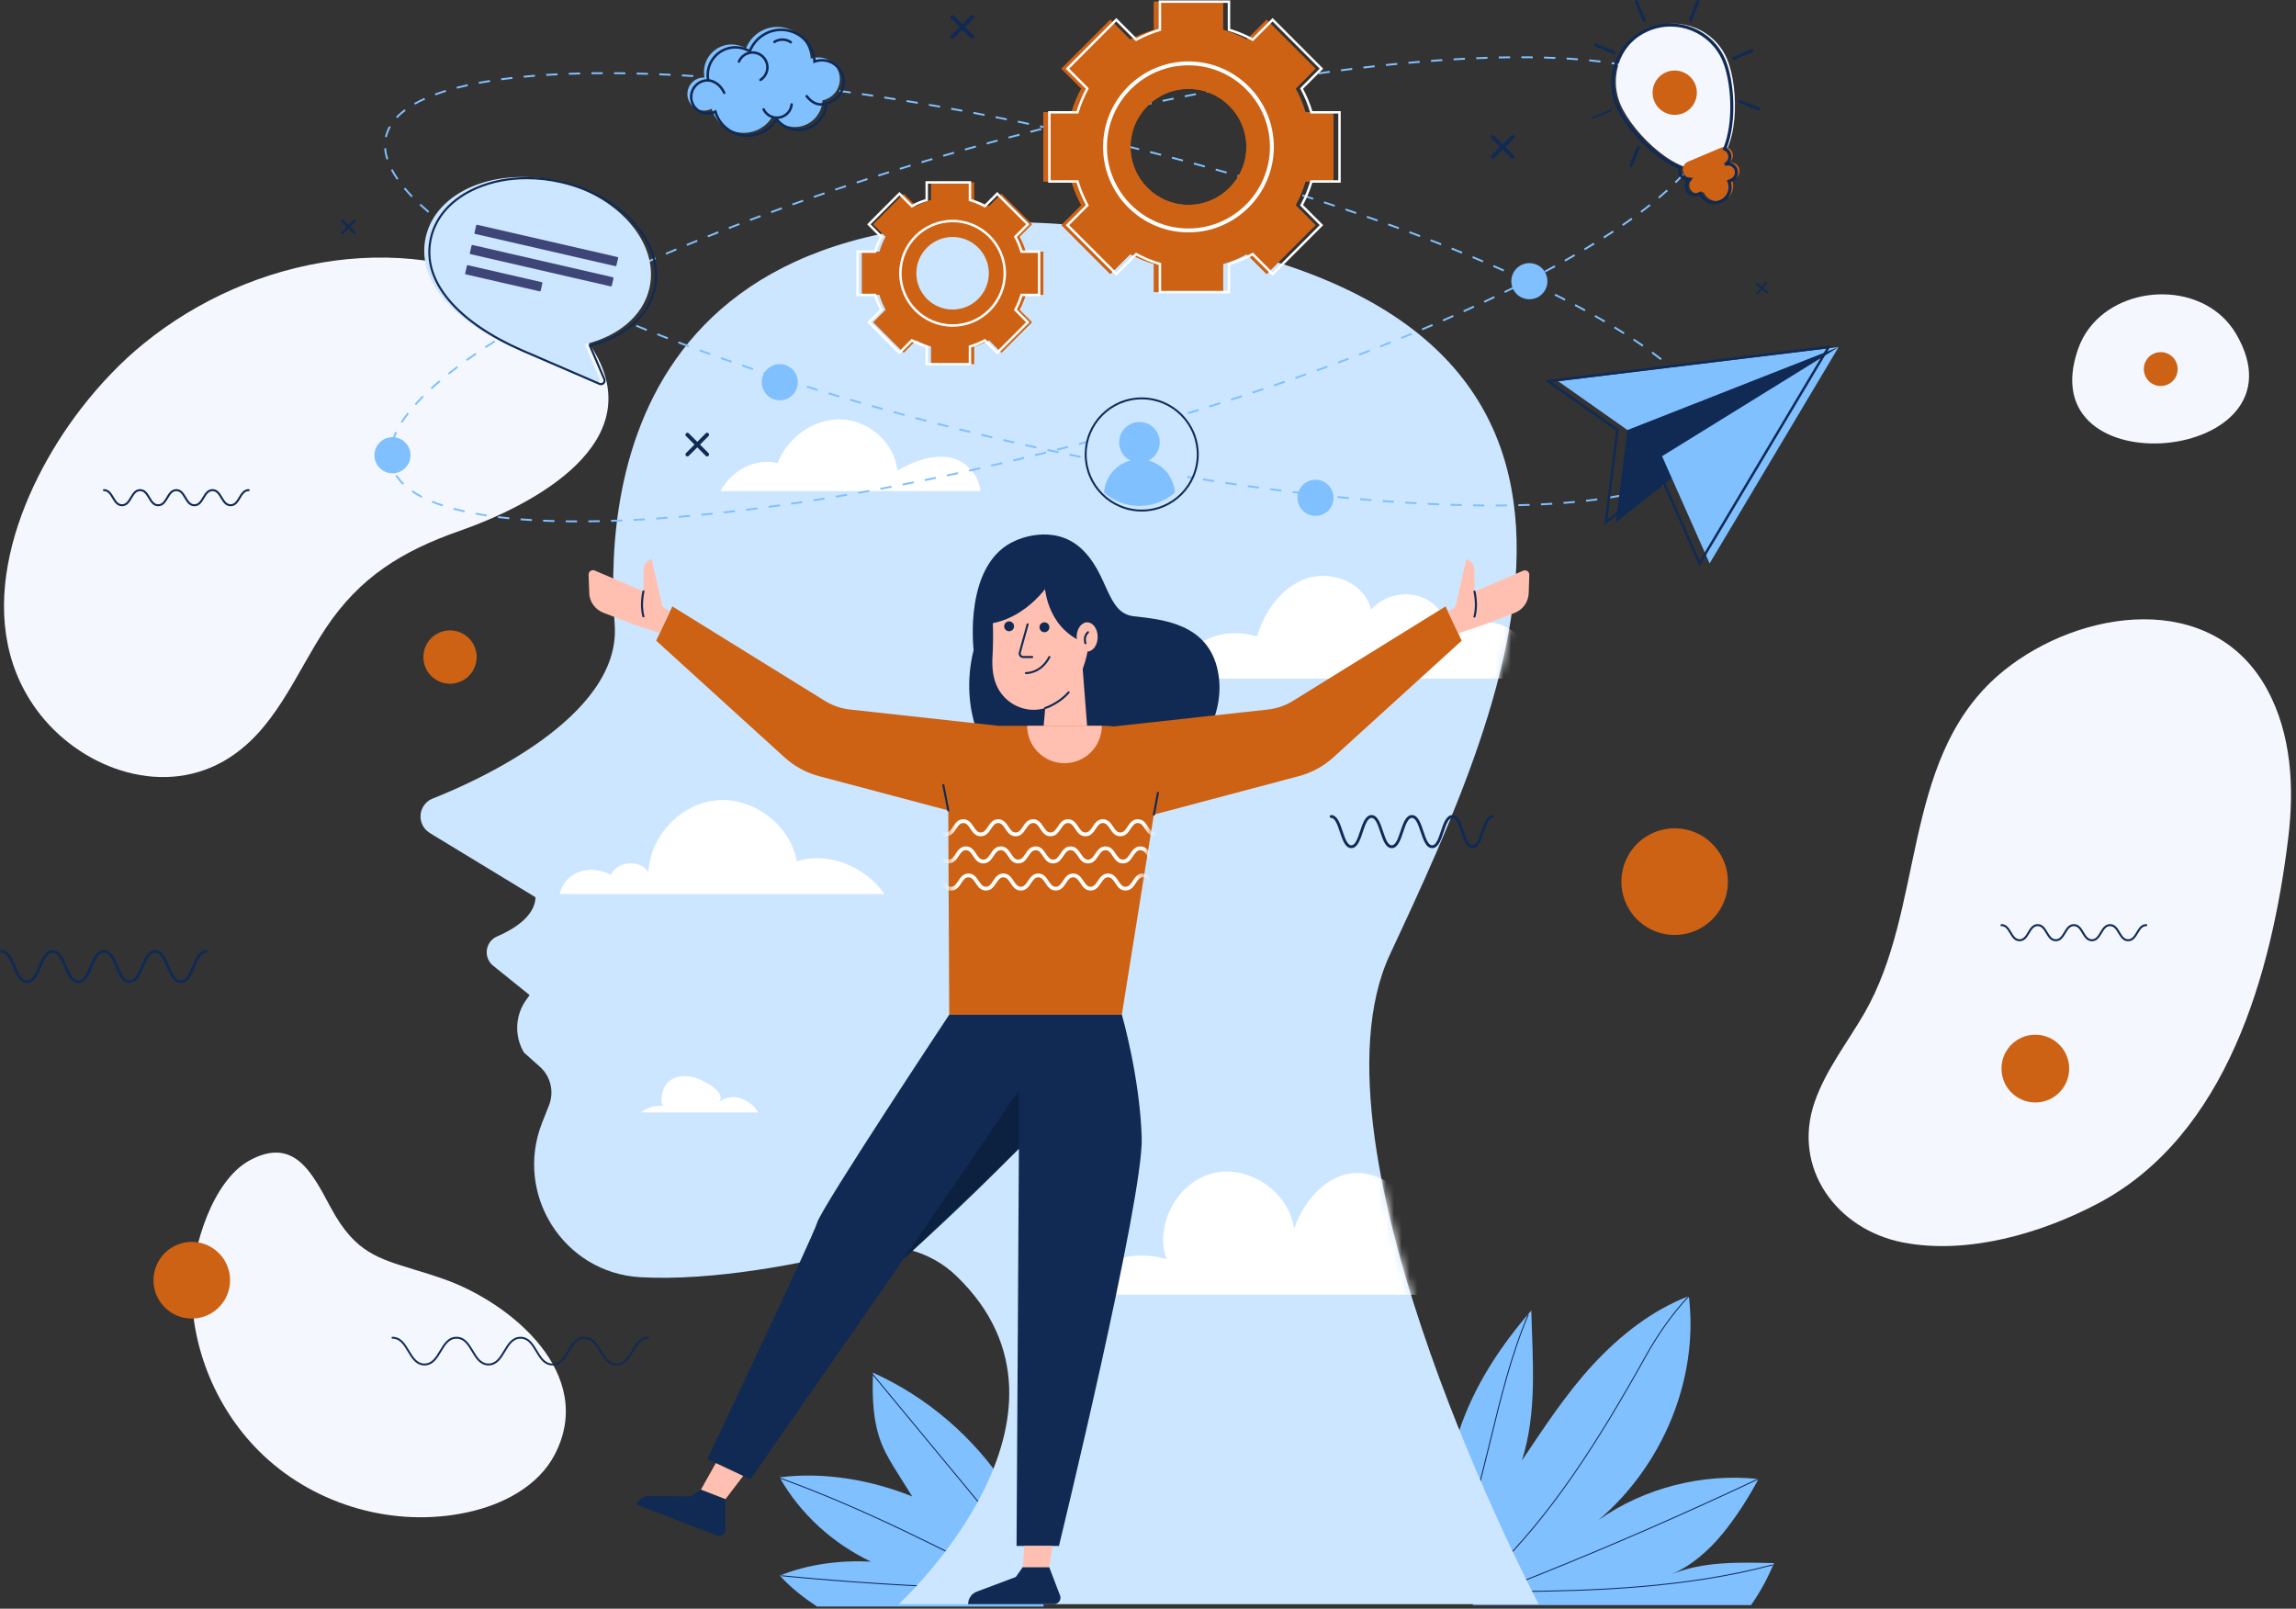 <svg width="294" height="206" viewBox="0 0 294 206" fill="none" xmlns="http://www.w3.org/2000/svg">
<rect x="0" y="0" width="294" height="206" fill="#333333" stroke="none"/>
<path d="M128.894 190.473C124.753 184.071 118.735 178.902 111.787 175.776C111.667 178.887 111.766 182.221 112.977 185.088C113.518 186.369 114.259 187.554 114.998 188.733C115.601 189.697 116.205 190.661 116.809 191.625C111.529 189.488 105.471 188.457 99.82 189.175C102.471 193.862 106.661 197.663 111.524 199.967C107.614 199.772 103.481 200.281 99.857 201.762C101.267 203.311 102.872 204.56 104.616 205.719H133.626C133.402 200.192 131.898 195.116 128.894 190.473Z" fill="#80C0FF"/>
<path d="M133.694 202.57C133.676 202.57 133.659 202.562 133.647 202.548L111.721 176.044C111.7 176.019 111.703 175.981 111.729 175.959C111.754 175.938 111.793 175.942 111.814 175.967L133.74 202.471C133.761 202.497 133.758 202.535 133.732 202.556C133.721 202.565 133.707 202.57 133.694 202.57Z" fill="#102A54"/>
<path d="M131.396 203.953C131.386 203.953 131.377 203.951 131.368 203.946C121.235 198.698 110.757 193.27 99.837 189.323C99.805 189.311 99.789 189.276 99.8 189.245C99.812 189.214 99.847 189.198 99.878 189.209C110.806 193.159 121.287 198.588 131.424 203.839C131.453 203.854 131.465 203.891 131.449 203.92C131.439 203.941 131.417 203.953 131.396 203.953Z" fill="#102A54"/>
<path d="M125.345 203.446C125.345 203.446 125.344 203.446 125.343 203.446C116.938 203.194 108.431 202.652 100.058 201.836C100.025 201.832 100.001 201.803 100.004 201.769C100.007 201.736 100.037 201.712 100.07 201.715C108.44 202.531 116.945 203.073 125.347 203.325C125.38 203.326 125.407 203.354 125.406 203.387C125.405 203.42 125.378 203.446 125.345 203.446Z" fill="#102A54"/>
<path d="M186.407 200.958C184.558 195.229 184.944 188.914 186.85 183.204C188.756 177.494 192.115 172.351 196.079 167.823C196.255 174.277 196.842 180.858 194.884 187.01C197.73 182.793 200.506 178.502 203.959 174.767C207.412 171.032 211.509 167.788 216.255 165.965C217.551 176.626 212.863 187.719 204.675 194.658C210.515 190.519 218.064 188.613 225.176 189.394C223.825 191.888 222.362 194.202 220.566 196.397C218.77 198.592 216.566 200.507 213.962 201.625C218.06 199.904 222.711 200.056 227.154 200.16C226.365 202.064 225.406 203.852 224.215 205.534H188.66C187.716 204.175 186.916 202.533 186.407 200.958Z" fill="#80C0FF"/>
<path d="M190.92 201.571C190.904 201.571 190.888 201.565 190.876 201.553C190.853 201.529 190.854 201.49 190.878 201.467C198.627 193.927 204.435 184.824 210.77 173.476C212.339 170.665 214.271 167.983 216.211 165.924C216.234 165.9 216.272 165.899 216.297 165.922C216.321 165.945 216.322 165.983 216.299 166.007C214.366 168.059 212.44 170.733 210.876 173.535C204.535 184.892 198.722 194.003 190.962 201.554C190.95 201.565 190.935 201.571 190.92 201.571Z" fill="#102A54"/>
<path d="M190.084 204.045C190.056 204.045 190.031 204.026 190.025 203.998C190.017 203.965 190.038 203.933 190.071 203.926C192.556 203.361 194.914 202.447 197.518 201.398C206.787 197.665 216.07 193.605 225.108 189.332C225.138 189.318 225.175 189.33 225.189 189.361C225.203 189.391 225.19 189.427 225.16 189.441C216.12 193.715 206.835 197.776 197.563 201.51C194.954 202.561 192.591 203.477 190.097 204.043C190.093 204.045 190.088 204.045 190.084 204.045Z" fill="#102A54"/>
<path d="M185.623 201.319C185.615 201.319 185.606 201.317 185.598 201.314C185.568 201.3 185.554 201.264 185.568 201.234C188.01 195.833 189.44 189.958 190.824 184.277C192.119 178.958 193.458 173.459 195.625 168.348C195.638 168.318 195.674 168.303 195.704 168.316C195.735 168.329 195.749 168.365 195.736 168.396C193.573 173.497 192.235 178.992 190.941 184.305C189.556 189.992 188.124 195.873 185.678 201.283C185.668 201.306 185.646 201.319 185.623 201.319Z" fill="#102A54"/>
<path d="M193.74 203.869C193.707 203.869 193.68 203.842 193.68 203.809C193.679 203.775 193.706 203.748 193.74 203.748C203.905 203.656 215.692 203.309 226.93 200.337C226.962 200.328 226.995 200.348 227.003 200.38C227.012 200.412 226.993 200.446 226.96 200.454C215.71 203.429 203.914 203.776 193.741 203.868C193.74 203.868 193.74 203.869 193.74 203.869Z" fill="#102A54"/>
<path d="M44.822 158.271C47.816 161.597 51.174 161.788 56.883 163.809C65.454 166.844 76.364 175.927 71.056 186.216C68.922 190.353 64.344 192.691 59.797 193.666C50.572 195.643 40.585 192.834 33.722 186.358C27.862 180.829 24.43 172.757 24.558 164.687C24.558 164.685 24.558 164.684 24.558 164.682C24.64 159.657 27.215 151.168 31.97 148.586C37.672 145.49 39.98 150.209 42.325 154.584C43.158 156.139 43.976 157.33 44.822 158.271Z" fill="#F4F7FD"/>
<path d="M10.359 52.345C2.364 62.723 -3.988 78.928 4.646 90.832C9.935 98.124 20.316 102.199 28.61 97.482C35.155 93.76 37.751 86.403 41.712 80.446C46.069 73.894 51.499 70.554 58.845 67.984C68.114 64.741 83.805 56.618 75.621 44.268C73.924 41.707 71.403 39.799 68.751 38.253C52.754 28.93 32.32 32.667 18.37 44.022C15.583 46.291 12.833 49.132 10.359 52.345Z" fill="#F4F7FD"/>
<path d="M255.427 86.872C243.462 97.807 246.454 116.391 238.715 129.768C236.554 133.504 233.822 136.964 232.39 141.036C229.377 149.602 235.247 157.486 243.697 159.105C251.955 160.687 261.347 157.957 268.635 154.109C285.189 145.367 290.896 124.579 293.007 107.305C293.797 100.836 293.42 93.981 290.295 88.263C283.301 75.469 266.383 77.962 256.598 85.866C256.192 86.194 255.802 86.529 255.427 86.872Z" fill="#F4F7FD"/>
<path d="M267.527 42.015C266.944 42.782 266.467 43.648 266.124 44.61C259.632 62.799 296.067 59.318 286.323 42.747C282.39 36.058 271.94 36.2 267.527 42.015Z" fill="#F4F7FD"/>
<path d="M115.069 205.418C115.069 205.418 141.215 181.457 122.463 163.388C119.129 160.175 114.371 158.914 109.878 160.027C103.03 161.723 91.502 164.079 81.999 163.549C72.18 163.001 65.805 152.94 69.413 143.78L70.302 141.523C70.982 139.796 70.513 137.828 69.127 136.594L67.101 134.79C65.837 132.68 65.95 130.017 67.389 128.022L67.82 127.424L63.144 123.66C62.623 123.241 62.32 122.607 62.32 121.938C62.32 121.052 62.848 120.252 63.662 119.905C65.477 119.132 68.5 117.463 68.575 114.899L55.032 106.666C54.107 106.104 53.655 105.004 53.918 103.953C54.111 103.177 54.667 102.543 55.41 102.251C60.41 100.283 79.558 91.95 78.713 80.022C77.743 66.308 77.846 19.725 146.888 29.884C215.931 40.042 193.446 89.134 177.991 122.197C166.294 147.219 197.027 205.418 197.027 205.418H115.069V205.418Z" fill="#CCE6FF"/>
<mask id="mask0_2225_33076" style="mask-type:luminance" maskUnits="userSpaceOnUse" x="53" y="28" width="145" height="178">
<path d="M115.069 205.418C115.069 205.418 141.215 181.457 122.463 163.388C119.129 160.175 114.371 158.914 109.878 160.027C103.03 161.723 91.502 164.079 81.999 163.549C72.18 163.001 65.805 152.94 69.413 143.78L70.302 141.523C70.982 139.796 70.513 137.828 69.127 136.594L67.101 134.79C65.837 132.68 65.95 130.017 67.389 128.022L67.82 127.424L63.144 123.66C62.623 123.241 62.32 122.607 62.32 121.938C62.32 121.052 62.848 120.252 63.662 119.905C65.477 119.132 68.5 117.463 68.575 114.899L55.032 106.666C54.107 106.104 53.655 105.004 53.918 103.953C54.111 103.177 54.667 102.543 55.41 102.251C60.41 100.283 79.558 91.95 78.713 80.022C77.743 66.308 77.846 19.725 146.888 29.884C215.931 40.042 193.446 89.134 177.991 122.197C166.294 147.219 197.027 205.418 197.027 205.418H115.069V205.418Z" fill="white"/>
</mask>
<g mask="url(#mask0_2225_33076)">
<path d="M71.664 114.488H113.251C110.858 111.004 106.06 108.991 102.038 110.283C101.187 105.692 96.57 102.125 91.918 102.465C87.266 102.805 83.215 107.004 83.038 111.671C81.968 110.022 79.036 110.237 78.216 112.024C75.567 110.613 72.364 111.567 71.664 114.488Z" fill="white"/>
</g>
<mask id="mask1_2225_33076" style="mask-type:luminance" maskUnits="userSpaceOnUse" x="53" y="28" width="145" height="178">
<path d="M115.069 205.418C115.069 205.418 141.215 181.457 122.463 163.388C119.129 160.175 114.371 158.914 109.878 160.027C103.03 161.723 91.502 164.079 81.999 163.549C72.18 163.001 65.805 152.94 69.413 143.78L70.302 141.523C70.982 139.796 70.513 137.828 69.127 136.594L67.101 134.79C65.837 132.68 65.95 130.017 67.389 128.022L67.82 127.424L63.144 123.66C62.623 123.241 62.32 122.607 62.32 121.938C62.32 121.052 62.848 120.252 63.662 119.905C65.477 119.132 68.5 117.463 68.575 114.899L55.032 106.666C54.107 106.104 53.655 105.004 53.918 103.953C54.111 103.177 54.667 102.543 55.41 102.251C60.41 100.283 79.558 91.95 78.713 80.022C77.743 66.308 77.846 19.725 146.888 29.884C215.931 40.042 193.446 89.134 177.991 122.197C166.294 147.219 197.027 205.418 197.027 205.418H115.069V205.418Z" fill="white"/>
</mask>
<g mask="url(#mask1_2225_33076)">
<path d="M196.783 86.888H149.754C151.935 82.363 156.146 80.067 160.957 81.501C161.935 78.223 164.159 75.102 167.408 74.044C170.658 72.987 174.834 74.739 175.563 78.082C177.131 76.273 179.88 75.608 182.1 76.499C184.319 77.391 185.847 79.774 185.732 82.166C187.122 80.069 190.043 79.148 192.382 80.068C194.721 80.989 197.191 84.406 196.783 86.888Z" fill="white"/>
</g>
<mask id="mask2_2225_33076" style="mask-type:luminance" maskUnits="userSpaceOnUse" x="53" y="28" width="145" height="178">
<path d="M115.069 205.418C115.069 205.418 141.215 181.457 122.463 163.388C119.129 160.175 114.371 158.914 109.878 160.027C103.03 161.723 91.502 164.079 81.999 163.549C72.18 163.001 65.805 152.94 69.413 143.78L70.302 141.523C70.982 139.796 70.513 137.828 69.127 136.594L67.101 134.79C65.837 132.68 65.95 130.017 67.389 128.022L67.82 127.424L63.144 123.66C62.623 123.241 62.32 122.607 62.32 121.938C62.32 121.052 62.848 120.252 63.662 119.905C65.477 119.132 68.5 117.463 68.575 114.899L55.032 106.666C54.107 106.104 53.655 105.004 53.918 103.953C54.111 103.177 54.667 102.543 55.41 102.251C60.41 100.283 79.558 91.95 78.713 80.022C77.743 66.308 77.846 19.725 146.888 29.884C215.931 40.042 193.446 89.134 177.991 122.197C166.294 147.219 197.027 205.418 197.027 205.418H115.069V205.418Z" fill="white"/>
</mask>
<g mask="url(#mask2_2225_33076)">
<path d="M125.558 62.887H92.246C93.658 60.272 96.692 58.585 99.574 59.298C100.844 56.004 104.239 53.566 107.762 53.704C111.286 53.841 114.582 56.744 114.9 60.261C116.838 59.142 119.042 58.279 121.266 58.526C123.489 58.773 125.297 60.662 125.558 62.887Z" fill="white"/>
</g>
<mask id="mask3_2225_33076" style="mask-type:luminance" maskUnits="userSpaceOnUse" x="53" y="28" width="145" height="178">
<path d="M115.069 205.418C115.069 205.418 141.215 181.457 122.463 163.388C119.129 160.175 114.371 158.914 109.878 160.027C103.03 161.723 91.502 164.079 81.999 163.549C72.18 163.001 65.805 152.94 69.413 143.78L70.302 141.523C70.982 139.796 70.513 137.828 69.127 136.594L67.101 134.79C65.837 132.68 65.95 130.017 67.389 128.022L67.82 127.424L63.144 123.66C62.623 123.241 62.32 122.607 62.32 121.938C62.32 121.052 62.848 120.252 63.662 119.905C65.477 119.132 68.5 117.463 68.575 114.899L55.032 106.666C54.107 106.104 53.655 105.004 53.918 103.953C54.111 103.177 54.667 102.543 55.41 102.251C60.41 100.283 79.558 91.95 78.713 80.022C77.743 66.308 77.846 19.725 146.888 29.884C215.931 40.042 193.446 89.134 177.991 122.197C166.294 147.219 197.027 205.418 197.027 205.418H115.069V205.418Z" fill="white"/>
</mask>
<g mask="url(#mask3_2225_33076)">
<path d="M187.648 165.793H135.906C139.335 161.974 144.456 159.749 149.364 161.238C147.802 156.784 150.794 151.304 155.382 150.216C159.97 149.128 165.099 152.683 165.697 157.365C166.952 153.628 170.129 150.054 174.064 150.205C176.787 150.309 179.129 152.154 180.969 154.166C183.597 157.039 186.329 162.128 187.648 165.793Z" fill="white"/>
</g>
<mask id="mask4_2225_33076" style="mask-type:luminance" maskUnits="userSpaceOnUse" x="53" y="28" width="145" height="178">
<path d="M115.069 205.418C115.069 205.418 141.215 181.457 122.463 163.388C119.129 160.175 114.371 158.914 109.878 160.027C103.03 161.723 91.502 164.079 81.999 163.549C72.18 163.001 65.805 152.94 69.413 143.78L70.302 141.523C70.982 139.796 70.513 137.828 69.127 136.594L67.101 134.79C65.837 132.68 65.95 130.017 67.389 128.022L67.82 127.424L63.144 123.66C62.623 123.241 62.32 122.607 62.32 121.938C62.32 121.052 62.848 120.252 63.662 119.905C65.477 119.132 68.5 117.463 68.575 114.899L55.032 106.666C54.107 106.104 53.655 105.004 53.918 103.953C54.111 103.177 54.667 102.543 55.41 102.251C60.41 100.283 79.558 91.95 78.713 80.022C77.743 66.308 77.846 19.725 146.888 29.884C215.931 40.042 193.446 89.134 177.991 122.197C166.294 147.219 197.027 205.418 197.027 205.418H115.069V205.418Z" fill="white"/>
</mask>
<g mask="url(#mask4_2225_33076)">
<path d="M97.035 142.449H82.047C83.061 141.713 83.827 141.564 85.079 141.598C84.375 141.578 84.841 139.734 84.989 139.397C85.674 137.832 87.414 137.558 88.912 137.97C89.895 138.24 93.379 139.925 91.937 141.218C92.639 140.59 93.658 140.337 94.572 140.566C95.485 140.795 96.712 141.563 97.035 142.449Z" fill="white"/>
</g>
<path d="M73.895 66.888C73.407 66.887 72.92 66.883 72.445 66.877L72.448 66.635C72.922 66.641 73.409 66.645 73.895 66.646L73.895 66.888ZM75.345 66.881L75.342 66.639C75.819 66.634 76.301 66.626 76.789 66.615L76.794 66.857C76.306 66.868 75.823 66.876 75.345 66.881ZM70.995 66.846C70.506 66.833 70.019 66.815 69.545 66.795L69.555 66.553C70.028 66.573 70.514 66.591 71.001 66.604L70.995 66.846ZM78.244 66.818L78.236 66.576C78.713 66.561 79.196 66.543 79.683 66.522L79.693 66.764C79.205 66.784 78.722 66.802 78.244 66.818ZM68.096 66.72C67.606 66.69 67.119 66.657 66.649 66.62L66.668 66.378C67.137 66.415 67.622 66.449 68.111 66.478L68.096 66.72ZM81.141 66.696L81.129 66.455C81.606 66.43 82.088 66.403 82.574 66.374L82.588 66.616C82.102 66.645 81.619 66.672 81.141 66.696ZM84.035 66.523L84.019 66.281C84.496 66.249 84.978 66.214 85.463 66.177L85.481 66.418C84.995 66.455 84.513 66.49 84.035 66.523ZM65.204 66.491C64.715 66.442 64.229 66.388 63.761 66.33L63.791 66.09C64.257 66.147 64.74 66.201 65.228 66.25L65.204 66.491ZM86.926 66.302L86.906 66.061C87.383 66.021 87.864 65.979 88.348 65.935L88.37 66.176C87.885 66.22 87.404 66.262 86.926 66.302ZM62.323 66.133C61.833 66.059 61.351 65.979 60.89 65.894L60.933 65.656C61.392 65.74 61.871 65.82 62.358 65.894L62.323 66.133ZM89.813 66.039L89.789 65.799C90.267 65.752 90.747 65.703 91.23 65.652L91.255 65.893C90.771 65.944 90.291 65.992 89.813 66.039ZM92.696 65.737L92.669 65.496C93.146 65.443 93.626 65.388 94.108 65.331L94.136 65.572C93.653 65.629 93.173 65.684 92.696 65.737ZM59.466 65.608C58.979 65.5 58.504 65.384 58.053 65.263L58.116 65.029C58.563 65.149 59.035 65.264 59.518 65.371L59.466 65.608ZM95.575 65.398L95.546 65.158C96.022 65.099 96.501 65.038 96.982 64.976L97.013 65.216C96.531 65.278 96.052 65.339 95.575 65.398ZM98.45 65.025L98.417 64.785C98.893 64.721 99.371 64.655 99.852 64.587L99.885 64.826C99.405 64.894 98.926 64.961 98.45 65.025ZM56.659 64.849C56.18 64.692 55.719 64.524 55.29 64.35L55.381 64.126C55.805 64.298 56.26 64.464 56.734 64.619L56.659 64.849ZM101.32 64.62L101.285 64.381C101.76 64.311 102.238 64.24 102.717 64.167L102.753 64.406C102.274 64.479 101.796 64.55 101.32 64.62ZM104.186 64.185L104.148 63.946C104.623 63.871 105.1 63.795 105.578 63.717L105.617 63.956C105.138 64.034 104.661 64.11 104.186 64.185ZM53.964 63.743C53.509 63.508 53.086 63.257 52.706 62.997L52.843 62.797C53.214 63.052 53.629 63.297 54.075 63.528L53.964 63.743ZM107.047 63.721L107.007 63.482C107.481 63.403 107.957 63.322 108.435 63.24L108.476 63.478C107.998 63.56 107.521 63.641 107.047 63.721ZM109.903 63.229L109.861 62.991C110.335 62.907 110.81 62.822 111.287 62.735L111.33 62.973C110.853 63.06 110.377 63.145 109.903 63.229ZM112.755 62.711L112.711 62.473C113.184 62.385 113.658 62.295 114.134 62.204L114.179 62.442C113.703 62.533 113.228 62.623 112.755 62.711ZM115.602 62.167L115.556 61.929C116.028 61.837 116.501 61.743 116.976 61.648L117.024 61.886C116.549 61.981 116.075 62.075 115.602 62.167ZM51.568 62.073C51.199 61.713 50.886 61.329 50.637 60.932L50.842 60.804C51.08 61.184 51.381 61.553 51.736 61.899L51.568 62.073ZM118.444 61.598L118.396 61.361C118.867 61.265 119.34 61.167 119.814 61.068L119.863 61.305C119.389 61.404 118.916 61.502 118.444 61.598ZM121.281 61.006L121.231 60.769C121.702 60.669 122.174 60.567 122.647 60.464L122.698 60.701C122.225 60.804 121.752 60.905 121.281 61.006ZM124.114 60.39L124.061 60.154C124.531 60.049 125.002 59.944 125.474 59.837L125.528 60.073C125.055 60.18 124.584 60.286 124.114 60.39ZM126.941 59.751L126.887 59.515C127.356 59.407 127.826 59.298 128.297 59.188L128.352 59.423C127.881 59.534 127.41 59.643 126.941 59.751ZM50.041 59.581L50.033 59.553C49.923 59.14 49.867 58.707 49.867 58.268C49.867 58.216 49.868 58.163 49.87 58.111L50.111 58.118C50.11 58.168 50.109 58.218 50.109 58.268C50.109 58.686 50.162 59.098 50.267 59.491L50.274 59.518L50.041 59.581ZM129.763 59.09L129.707 58.855C130.175 58.743 130.644 58.63 131.115 58.516L131.172 58.751C130.701 58.865 130.231 58.978 129.763 59.09ZM132.579 58.407L132.522 58.172C132.989 58.056 133.458 57.94 133.927 57.822L133.986 58.057C133.516 58.175 133.047 58.291 132.579 58.407ZM135.391 57.702L135.331 57.467C135.798 57.348 136.265 57.228 136.734 57.107L136.794 57.341C136.326 57.463 135.858 57.583 135.391 57.702ZM138.196 56.975L138.135 56.741C138.594 56.621 139.054 56.499 139.515 56.376L139.535 56.37L139.597 56.604L139.576 56.61C139.116 56.733 138.656 56.855 138.196 56.975ZM50.327 56.731L50.094 56.667C50.215 56.224 50.389 55.764 50.608 55.3L50.827 55.403C50.613 55.855 50.445 56.301 50.327 56.731ZM140.997 56.228L140.934 55.995C141.399 55.868 141.864 55.741 142.328 55.614L142.392 55.847C141.928 55.975 141.463 56.102 140.997 56.228ZM143.788 55.46L143.724 55.227C144.19 55.097 144.654 54.966 145.118 54.835L145.184 55.068C144.72 55.199 144.255 55.33 143.788 55.46ZM146.577 54.67L146.511 54.438C146.976 54.304 147.44 54.17 147.902 54.035L147.969 54.268C147.507 54.402 147.043 54.537 146.577 54.67ZM51.523 54.154L51.319 54.024C51.567 53.635 51.85 53.235 52.161 52.834L52.352 52.982C52.046 53.377 51.767 53.772 51.523 54.154ZM149.36 53.859L149.292 53.627C149.756 53.49 150.219 53.352 150.68 53.214L150.749 53.446C150.288 53.584 149.825 53.722 149.36 53.859ZM152.136 53.026L152.066 52.795C152.529 52.654 152.991 52.512 153.451 52.37L153.522 52.602C153.062 52.744 152.6 52.885 152.136 53.026ZM154.906 52.171L154.834 51.94C155.296 51.796 155.757 51.65 156.215 51.505L156.289 51.735C155.829 51.881 155.369 52.026 154.906 52.171ZM53.275 51.877L53.095 51.716C53.405 51.369 53.742 51.014 54.096 50.659L54.267 50.831C53.916 51.182 53.582 51.534 53.275 51.877ZM157.669 51.294L157.595 51.063C158.056 50.915 158.515 50.766 158.973 50.617L159.048 50.847C158.59 50.996 158.13 51.145 157.669 51.294ZM160.425 50.394L160.349 50.164C160.808 50.011 161.266 49.859 161.723 49.705L161.8 49.935C161.343 50.088 160.885 50.241 160.425 50.394ZM55.311 49.833L55.147 49.654C55.493 49.338 55.861 49.014 56.238 48.693L56.395 48.878C56.019 49.197 55.654 49.518 55.311 49.833ZM163.172 49.47L163.094 49.241C163.553 49.085 164.01 48.928 164.464 48.771L164.543 48.999C164.088 49.157 163.631 49.314 163.172 49.47ZM165.912 48.523L165.832 48.294C166.289 48.134 166.745 47.973 167.198 47.812L167.279 48.04C166.825 48.201 166.37 48.362 165.912 48.523ZM57.511 47.96L57.361 47.77C57.729 47.477 58.116 47.178 58.51 46.881L58.655 47.074C58.263 47.37 57.878 47.668 57.511 47.96ZM168.643 47.551L168.561 47.323C169.017 47.158 169.471 46.993 169.922 46.828L170.006 47.055C169.554 47.221 169.1 47.386 168.643 47.551ZM171.365 46.553L171.281 46.327C171.736 46.158 172.188 45.988 172.638 45.819L172.723 46.045C172.273 46.215 171.82 46.384 171.365 46.553ZM59.821 46.218L59.68 46.021C60.064 45.746 60.464 45.465 60.869 45.188L61.006 45.387C60.602 45.664 60.203 45.944 59.821 46.218ZM174.078 45.53L173.991 45.304C174.444 45.13 174.895 44.956 175.343 44.782L175.43 45.008C174.982 45.182 174.531 45.356 174.078 45.53ZM62.207 44.58L62.074 44.378C62.469 44.118 62.88 43.852 63.293 43.59L63.422 43.794C63.01 44.056 62.601 44.32 62.207 44.58ZM176.78 44.479L176.691 44.254C177.143 44.075 177.591 43.897 178.037 43.718L178.127 43.943C177.681 44.122 177.232 44.3 176.78 44.479ZM179.471 43.399L179.38 43.175C179.829 42.992 180.276 42.808 180.719 42.625L180.812 42.848C180.368 43.032 179.921 43.216 179.471 43.399ZM64.65 43.028L64.524 42.822C64.929 42.573 65.347 42.321 65.766 42.072L65.89 42.28C65.472 42.529 65.055 42.78 64.65 43.028ZM182.15 42.29L182.056 42.066C182.504 41.878 182.948 41.689 183.389 41.501L183.484 41.723C183.043 41.912 182.598 42.101 182.15 42.29ZM67.139 41.548L67.018 41.339C67.43 41.101 67.854 40.86 68.279 40.621L68.398 40.833C67.973 41.071 67.55 41.311 67.139 41.548ZM184.815 41.148L184.719 40.926C185.165 40.733 185.606 40.538 186.045 40.344L186.143 40.565C185.704 40.76 185.261 40.954 184.815 41.148ZM69.664 40.131L69.549 39.919C69.968 39.689 70.394 39.459 70.825 39.23L70.939 39.443C70.508 39.673 70.083 39.902 69.664 40.131ZM187.467 39.973L187.367 39.753C187.81 39.553 188.25 39.353 188.685 39.153L188.786 39.373C188.35 39.573 187.91 39.773 187.467 39.973ZM72.22 38.768L72.108 38.554C72.533 38.333 72.963 38.111 73.398 37.89L73.507 38.106C73.073 38.327 72.644 38.548 72.22 38.768ZM190.101 38.762L189.999 38.543C190.44 38.337 190.876 38.13 191.308 37.924L191.412 38.142C190.98 38.349 190.543 38.556 190.101 38.762ZM192.718 37.512L192.613 37.295C193.05 37.081 193.483 36.868 193.912 36.655L194.019 36.871C193.59 37.085 193.157 37.299 192.718 37.512ZM74.801 37.455L74.693 37.238C75.122 37.025 75.556 36.811 75.994 36.597L76.1 36.815C75.663 37.028 75.229 37.241 74.801 37.455ZM195.315 36.22L195.206 36.004C195.64 35.783 196.069 35.562 196.493 35.342L196.605 35.556C196.18 35.777 195.75 35.998 195.315 36.22ZM77.404 36.185L77.3 35.967C77.733 35.76 78.17 35.553 78.611 35.347L78.714 35.566C78.273 35.772 77.837 35.979 77.404 36.185ZM80.027 34.956L79.926 34.736C80.362 34.536 80.802 34.335 81.246 34.135L81.345 34.356C80.902 34.556 80.463 34.756 80.027 34.956ZM197.888 34.881L197.775 34.667C198.205 34.438 198.63 34.208 199.049 33.979L199.165 34.192C198.745 34.421 198.319 34.651 197.888 34.881ZM82.667 33.764L82.569 33.543C83.008 33.349 83.451 33.154 83.897 32.96L83.993 33.182C83.548 33.376 83.106 33.57 82.667 33.764ZM200.434 33.489L200.316 33.278C200.742 33.039 201.166 32.798 201.574 32.563L201.695 32.772C201.286 33.008 200.862 33.25 200.434 33.489ZM85.323 32.608L85.228 32.385C85.669 32.196 86.114 32.007 86.562 31.818L86.656 32.041C86.209 32.23 85.764 32.419 85.323 32.608ZM202.947 32.039L202.824 31.831C203.243 31.582 203.66 31.331 204.064 31.083L204.19 31.29C203.785 31.538 203.367 31.79 202.947 32.039ZM87.992 31.483L87.9 31.259C88.344 31.075 88.791 30.892 89.241 30.708L89.332 30.932C88.882 31.116 88.436 31.299 87.992 31.483ZM205.421 30.522L205.292 30.318C205.703 30.057 206.112 29.793 206.508 29.532L206.641 29.735C206.244 29.995 205.834 30.26 205.421 30.522ZM90.675 30.389L90.585 30.165C91.031 29.986 91.48 29.807 91.932 29.629L92.02 29.854C91.569 30.032 91.121 30.21 90.675 30.389ZM93.369 29.325L93.281 29.099C93.73 28.925 94.18 28.751 94.633 28.577L94.72 28.803C94.267 28.977 93.817 29.151 93.369 29.325ZM207.846 28.925L207.709 28.726C208.113 28.449 208.512 28.169 208.894 27.895L209.035 28.092C208.651 28.367 208.251 28.647 207.846 28.925ZM96.074 28.288L95.989 28.062C96.439 27.892 96.891 27.723 97.346 27.553L97.43 27.78C96.976 27.949 96.524 28.119 96.074 28.288ZM98.789 27.279L98.706 27.051C99.158 26.886 99.612 26.721 100.068 26.556L100.15 26.784C99.694 26.948 99.24 27.113 98.789 27.279ZM210.206 27.233L210.061 27.04C210.453 26.744 210.838 26.446 211.205 26.155L211.355 26.344C210.987 26.637 210.6 26.936 210.206 27.233ZM101.513 26.295L101.432 26.067C101.886 25.905 102.341 25.744 102.799 25.583L102.879 25.812C102.422 25.973 101.967 26.133 101.513 26.295ZM212.478 25.422L212.322 25.238C212.698 24.918 213.063 24.597 213.407 24.283L213.57 24.462C213.224 24.778 212.857 25.101 212.478 25.422ZM104.247 25.335L104.168 25.107C104.623 24.949 105.08 24.792 105.539 24.636L105.617 24.865C105.158 25.021 104.702 25.178 104.247 25.335ZM106.989 24.4L106.912 24.171C107.368 24.018 107.827 23.865 108.287 23.712L108.363 23.942C107.903 24.094 107.445 24.247 106.989 24.4ZM109.738 23.489L109.663 23.259C110.121 23.11 110.581 22.96 111.042 22.812L111.116 23.042C110.655 23.191 110.196 23.34 109.738 23.489ZM214.622 23.458L214.451 23.287C214.802 22.936 215.136 22.584 215.444 22.241L215.624 22.402C215.313 22.749 214.976 23.104 214.622 23.458ZM112.496 22.601L112.422 22.37C112.882 22.224 113.342 22.079 113.805 21.934L113.877 22.165C113.415 22.31 112.954 22.455 112.496 22.601ZM115.26 21.735L115.189 21.504C115.649 21.362 116.111 21.22 116.574 21.079L116.645 21.31C116.182 21.451 115.72 21.593 115.26 21.735ZM216.56 21.286L216.369 21.137C216.676 20.743 216.955 20.349 217.2 19.966L217.404 20.097C217.155 20.486 216.871 20.886 216.56 21.286ZM118.031 20.891L117.962 20.66C118.423 20.521 118.886 20.383 119.351 20.246L119.419 20.478C118.955 20.615 118.493 20.753 118.031 20.891ZM120.809 20.07L120.741 19.837C121.204 19.702 121.668 19.568 122.134 19.434L122.2 19.667C121.735 19.8 121.271 19.935 120.809 20.07ZM123.593 19.269L123.527 19.037C123.991 18.905 124.456 18.774 124.922 18.644L124.987 18.877C124.521 19.008 124.057 19.138 123.593 19.269ZM218.117 18.823L217.899 18.719C218.114 18.268 218.284 17.822 218.404 17.393L218.637 17.458C218.513 17.9 218.339 18.36 218.117 18.823ZM126.383 18.491L126.319 18.257C126.783 18.13 127.248 18.003 127.714 17.876L127.777 18.11C127.311 18.236 126.847 18.363 126.383 18.491ZM129.176 17.734L129.113 17.5L129.162 17.487C129.613 17.367 130.064 17.247 130.514 17.129L130.575 17.363C130.126 17.481 129.675 17.601 129.224 17.721L129.176 17.734ZM131.977 16.997L131.916 16.763C132.385 16.642 132.853 16.521 133.32 16.402L133.379 16.637C132.913 16.756 132.445 16.876 131.977 16.997ZM134.784 16.282L134.725 16.047C135.195 15.929 135.663 15.813 136.131 15.697L136.189 15.932C135.721 16.047 135.253 16.164 134.784 16.282ZM218.868 16.015L218.626 16.006C218.628 15.947 218.629 15.888 218.629 15.829C218.629 15.41 218.577 14.999 218.472 14.606L218.457 14.552L218.69 14.487L218.705 14.544C218.815 14.957 218.871 15.389 218.871 15.829C218.871 15.891 218.87 15.953 218.868 16.015ZM137.596 15.588L137.539 15.353C138.009 15.238 138.479 15.125 138.948 15.014L139.004 15.249C138.535 15.361 138.066 15.474 137.596 15.588ZM140.413 14.916L140.358 14.68C140.83 14.569 141.3 14.46 141.77 14.352L141.824 14.588C141.355 14.696 140.884 14.805 140.413 14.916ZM143.236 14.266L143.183 14.03C143.655 13.923 144.127 13.818 144.597 13.713L144.649 13.949C144.179 14.054 143.708 14.159 143.236 14.266ZM146.063 13.639L146.012 13.402C146.485 13.299 146.958 13.197 147.429 13.097L147.479 13.334C147.009 13.434 146.536 13.536 146.063 13.639ZM217.882 13.269C217.641 12.89 217.338 12.523 216.982 12.178L217.15 12.004C217.52 12.362 217.835 12.744 218.086 13.14L217.882 13.269ZM148.896 13.034L148.847 12.797C149.321 12.698 149.794 12.601 150.266 12.504L150.314 12.741C149.843 12.838 149.37 12.935 148.896 13.034ZM151.734 12.454L151.686 12.217C152.162 12.122 152.636 12.028 153.108 11.935L153.154 12.173C152.682 12.265 152.209 12.359 151.734 12.454ZM154.576 11.898L154.531 11.66C155.007 11.569 155.482 11.48 155.955 11.391L155.999 11.629C155.526 11.717 155.052 11.807 154.576 11.898ZM157.424 11.367L157.38 11.129C157.858 11.042 158.333 10.957 158.807 10.873L158.849 11.111C158.375 11.195 157.9 11.28 157.424 11.367ZM215.872 11.284C215.5 11.03 215.085 10.786 214.639 10.556L214.749 10.341C215.204 10.575 215.628 10.825 216.008 11.084L215.872 11.284ZM160.275 10.862L160.234 10.623C160.712 10.541 161.189 10.46 161.663 10.381L161.703 10.62C161.229 10.699 160.753 10.78 160.275 10.862ZM163.132 10.384L163.093 10.145C163.572 10.067 164.049 9.991 164.524 9.916L164.562 10.156C164.087 10.23 163.61 10.306 163.132 10.384ZM213.331 9.96C212.906 9.789 212.451 9.623 211.978 9.469L212.052 9.239C212.531 9.395 212.992 9.562 213.421 9.736L213.331 9.96ZM165.993 9.934L165.956 9.695C166.436 9.622 166.914 9.551 167.39 9.481L167.425 9.72C166.95 9.79 166.472 9.861 165.993 9.934ZM168.858 9.514L168.825 9.274C169.305 9.207 169.784 9.14 170.26 9.076L170.293 9.315C169.817 9.38 169.339 9.446 168.858 9.514ZM171.728 9.125L171.697 8.885C172.179 8.822 172.658 8.762 173.135 8.702L173.164 8.943C172.688 9.002 172.209 9.062 171.728 9.125ZM210.595 9.06C210.148 8.941 209.676 8.826 209.193 8.719L209.245 8.483C209.731 8.59 210.207 8.706 210.657 8.826L210.595 9.06ZM174.602 8.769L174.574 8.528C175.056 8.472 175.536 8.416 176.014 8.363L176.04 8.604C175.564 8.657 175.084 8.712 174.602 8.769ZM177.48 8.448L177.455 8.207C177.938 8.156 178.419 8.107 178.897 8.06L178.92 8.301C178.443 8.348 177.963 8.397 177.48 8.448ZM207.777 8.435C207.318 8.352 206.839 8.272 206.351 8.199L206.387 7.959C206.877 8.033 207.359 8.113 207.82 8.197L207.777 8.435ZM180.362 8.165L180.34 7.924C180.824 7.879 181.306 7.837 181.784 7.797L181.804 8.038C181.327 8.078 180.846 8.12 180.362 8.165ZM204.919 8.003C204.454 7.946 203.97 7.893 203.482 7.844L203.506 7.603C203.996 7.652 204.481 7.706 204.949 7.763L204.919 8.003ZM183.247 7.922L183.229 7.681C183.715 7.644 184.197 7.609 184.675 7.576L184.691 7.817C184.214 7.85 183.732 7.885 183.247 7.922ZM186.136 7.724L186.121 7.483C186.608 7.453 187.091 7.427 187.569 7.402L187.581 7.644C187.104 7.668 186.622 7.695 186.136 7.724ZM202.042 7.716C201.573 7.68 201.088 7.646 200.599 7.617L200.614 7.375C201.104 7.405 201.591 7.438 202.061 7.475L202.042 7.716ZM189.027 7.576L189.017 7.334C189.505 7.314 189.988 7.295 190.466 7.28L190.473 7.522C189.996 7.537 189.514 7.555 189.027 7.576ZM199.155 7.543C198.683 7.522 198.197 7.505 197.709 7.492L197.715 7.25C198.205 7.263 198.692 7.28 199.165 7.301L199.155 7.543ZM191.921 7.482L191.915 7.24C192.401 7.229 192.889 7.221 193.365 7.216L193.367 7.458C192.891 7.463 192.408 7.471 191.921 7.482ZM196.262 7.462C195.788 7.455 195.301 7.451 194.815 7.451L194.815 7.209C195.302 7.209 195.79 7.213 196.265 7.22L196.262 7.462Z" fill="#80C0FF"/>
<path d="M191.523 64.851L191.523 64.609C192.01 64.608 192.493 64.604 192.97 64.597L192.973 64.839C192.495 64.846 192.012 64.85 191.523 64.851ZM190.074 64.847C189.595 64.844 189.112 64.838 188.624 64.831L188.628 64.588C189.115 64.597 189.597 64.602 190.075 64.606L190.074 64.847ZM194.423 64.812L194.417 64.57C194.901 64.559 195.388 64.544 195.864 64.527L195.872 64.769C195.396 64.786 194.908 64.801 194.423 64.812ZM187.175 64.8C186.696 64.788 186.213 64.774 185.726 64.758L185.734 64.516C186.22 64.532 186.702 64.547 187.181 64.559L187.175 64.8ZM197.321 64.707L197.309 64.465C197.795 64.441 198.282 64.414 198.754 64.384L198.769 64.625C198.296 64.656 197.808 64.683 197.321 64.707ZM184.277 64.704C183.798 64.684 183.315 64.662 182.829 64.639L182.841 64.397C183.327 64.421 183.809 64.442 184.287 64.462L184.277 64.704ZM181.381 64.563C180.902 64.536 180.42 64.507 179.934 64.476L179.95 64.235C180.435 64.266 180.916 64.294 181.395 64.321L181.381 64.563ZM200.216 64.523L200.198 64.282C200.682 64.244 201.167 64.202 201.639 64.156L201.662 64.397C201.188 64.443 200.702 64.485 200.216 64.523ZM178.488 64.38C178.009 64.347 177.527 64.312 177.043 64.275L177.061 64.033C177.545 64.07 178.027 64.106 178.505 64.139L178.488 64.38ZM203.105 64.246L203.077 64.006C203.564 63.95 204.047 63.89 204.512 63.827L204.545 64.067C204.078 64.13 203.593 64.19 203.105 64.246ZM175.598 64.16C175.119 64.121 174.638 64.079 174.154 64.037L174.175 63.795C174.658 63.838 175.139 63.879 175.618 63.919L175.598 64.16ZM172.71 63.904C172.232 63.859 171.751 63.812 171.268 63.764L171.292 63.523C171.775 63.572 172.255 63.618 172.733 63.663L172.71 63.904ZM205.981 63.855L205.943 63.616C206.426 63.539 206.906 63.456 207.367 63.37L207.411 63.608C206.948 63.694 206.467 63.778 205.981 63.855ZM169.826 63.616C169.348 63.565 168.868 63.513 168.385 63.459L168.412 63.219C168.894 63.273 169.374 63.325 169.851 63.375L169.826 63.616ZM208.835 63.319L208.783 63.082C209.264 62.976 209.737 62.864 210.187 62.747L210.248 62.981C209.795 63.099 209.319 63.212 208.835 63.319ZM166.945 63.295C166.468 63.24 165.988 63.183 165.506 63.124L165.535 62.884C166.017 62.943 166.496 63 166.973 63.055L166.945 63.295ZM164.068 62.946C163.591 62.885 163.112 62.823 162.631 62.76L162.662 62.52C163.143 62.583 163.621 62.645 164.098 62.706L164.068 62.946ZM211.647 62.586L211.576 62.355C212.05 62.209 212.51 62.055 212.943 61.896L213.026 62.123C212.59 62.283 212.126 62.44 211.647 62.586ZM161.194 62.567C160.718 62.502 160.239 62.436 159.759 62.368L159.793 62.128C160.273 62.196 160.751 62.263 161.227 62.328L161.194 62.567ZM158.324 62.162C157.848 62.093 157.37 62.022 156.891 61.95L156.927 61.71C157.406 61.782 157.883 61.853 158.359 61.923L158.324 62.162ZM155.458 61.73C154.983 61.657 154.505 61.581 154.027 61.505L154.065 61.266C154.543 61.343 155.02 61.418 155.495 61.491L155.458 61.73ZM214.376 61.574L214.277 61.354C214.733 61.148 215.165 60.931 215.56 60.708L215.679 60.919C215.277 61.146 214.839 61.366 214.376 61.574ZM152.596 61.274C152.121 61.196 151.645 61.116 151.166 61.036L151.207 60.797C151.684 60.878 152.161 60.957 152.635 61.035L152.596 61.274ZM149.738 60.792C149.263 60.71 148.788 60.627 148.311 60.543L148.353 60.304C148.829 60.389 149.305 60.472 149.779 60.554L149.738 60.792ZM146.884 60.287C146.41 60.201 145.935 60.114 145.459 60.026L145.503 59.788C145.979 59.876 146.454 59.963 146.927 60.049L146.884 60.287ZM216.907 60.127L216.763 59.932C217.166 59.633 217.526 59.317 217.834 58.993L218.009 59.16C217.692 59.494 217.321 59.819 216.907 60.127ZM144.034 59.758C143.561 59.669 143.087 59.578 142.611 59.485L142.657 59.248C143.132 59.34 143.606 59.431 144.079 59.52L144.034 59.758ZM141.189 59.207C140.716 59.114 140.243 59.019 139.768 58.923L139.816 58.686C140.29 58.781 140.764 58.876 141.236 58.97L141.189 59.207ZM138.348 58.633C137.876 58.536 137.403 58.438 136.929 58.338L136.979 58.101C137.453 58.201 137.925 58.299 138.397 58.396L138.348 58.633ZM135.512 58.038C135.04 57.937 134.568 57.835 134.095 57.731L134.147 57.495C134.619 57.598 135.091 57.7 135.562 57.801L135.512 58.038ZM218.894 57.984L218.684 57.863C218.923 57.447 219.096 57.007 219.199 56.557L219.214 56.489L219.45 56.539L219.435 56.61C219.326 57.085 219.144 57.546 218.894 57.984ZM132.68 57.42C132.21 57.316 131.74 57.211 131.269 57.104L131.322 56.868C131.793 56.974 132.263 57.08 132.732 57.184L132.68 57.42ZM129.856 56.782L129.843 56.779C129.375 56.671 128.909 56.563 128.444 56.455L128.499 56.219C128.964 56.328 129.43 56.436 129.897 56.543L129.91 56.546L129.856 56.782ZM127.033 56.122C126.563 56.01 126.093 55.897 125.624 55.784L125.681 55.548C126.149 55.662 126.619 55.774 127.089 55.886L127.033 56.122ZM124.216 55.44C123.746 55.325 123.277 55.208 122.81 55.091L122.868 54.857C123.335 54.974 123.804 55.09 124.274 55.205L124.216 55.44ZM219.299 55.082C219.263 54.637 219.166 54.174 219.012 53.705L219.242 53.63C219.401 54.116 219.502 54.598 219.54 55.062L219.299 55.082ZM121.404 54.737C120.935 54.618 120.467 54.498 120 54.377L120.061 54.143C120.527 54.263 120.995 54.383 121.464 54.502L121.404 54.737ZM118.598 54.012C118.129 53.889 117.662 53.766 117.197 53.642L117.259 53.408C117.724 53.532 118.191 53.655 118.659 53.778L118.598 54.012ZM115.797 53.265C115.329 53.139 114.863 53.011 114.399 52.883L114.463 52.65C114.927 52.778 115.393 52.905 115.86 53.032L115.797 53.265ZM113.002 52.496C112.536 52.366 112.071 52.234 111.607 52.103L111.673 51.87C112.136 52.002 112.601 52.133 113.067 52.263L113.002 52.496ZM218.451 52.403C218.241 52.007 217.989 51.597 217.703 51.187L217.901 51.048C218.193 51.467 218.45 51.885 218.665 52.29L218.451 52.403ZM110.214 51.704C109.748 51.569 109.284 51.435 108.822 51.299L108.89 51.067C109.352 51.202 109.815 51.337 110.281 51.471L110.214 51.704ZM107.432 50.889C106.967 50.75 106.505 50.611 106.044 50.472L106.114 50.24C106.574 50.379 107.037 50.518 107.501 50.657L107.432 50.889ZM216.827 50.05C216.532 49.7 216.207 49.341 215.861 48.983L216.035 48.814C216.385 49.176 216.713 49.54 217.012 49.894L216.827 50.05ZM104.657 50.049C104.194 49.907 103.732 49.764 103.273 49.62L103.345 49.389C103.804 49.533 104.265 49.676 104.728 49.818L104.657 50.049ZM101.89 49.185C101.428 49.039 100.968 48.892 100.509 48.744L100.583 48.514C101.041 48.661 101.501 48.808 101.963 48.955L101.89 49.185ZM99.131 48.296C98.67 48.145 98.211 47.994 97.754 47.842L97.831 47.612C98.287 47.764 98.745 47.916 99.206 48.066L99.131 48.296ZM214.83 47.975C214.49 47.659 214.126 47.337 213.75 47.017L213.906 46.833C214.285 47.154 214.652 47.479 214.995 47.797L214.83 47.975ZM96.38 47.381C95.92 47.226 95.463 47.07 95.008 46.914L95.086 46.685C95.541 46.841 95.998 46.997 96.457 47.152L96.38 47.381ZM93.638 46.439C93.18 46.279 92.724 46.118 92.271 45.958L92.352 45.73C92.805 45.89 93.26 46.051 93.718 46.211L93.638 46.439ZM212.631 46.103C212.264 45.814 211.877 45.519 211.481 45.227L211.625 45.032C212.022 45.326 212.411 45.622 212.781 45.913L212.631 46.103ZM90.906 45.469C90.449 45.304 89.995 45.138 89.544 44.972L89.627 44.745C90.078 44.911 90.532 45.076 90.988 45.241L90.906 45.469ZM88.185 44.468C87.73 44.298 87.278 44.128 86.828 43.957L86.914 43.73C87.363 43.901 87.815 44.072 88.269 44.242L88.185 44.468ZM210.307 44.384C209.922 44.115 209.519 43.842 209.111 43.571L209.244 43.369C209.655 43.641 210.059 43.916 210.445 44.186L210.307 44.384ZM85.475 43.437C85.022 43.261 84.571 43.086 84.125 42.909L84.213 42.684C84.66 42.86 85.109 43.036 85.562 43.212L85.475 43.437ZM207.897 42.783C207.498 42.531 207.085 42.274 206.667 42.02L206.793 41.813C207.211 42.068 207.626 42.326 208.026 42.579L207.897 42.783ZM82.778 42.373C82.326 42.191 81.879 42.009 81.434 41.827L81.526 41.603C81.97 41.785 82.417 41.967 82.868 42.148L82.778 42.373ZM205.425 41.278C205.016 41.039 204.594 40.796 204.17 40.556L204.289 40.346C204.714 40.586 205.137 40.83 205.547 41.069L205.425 41.278ZM80.095 41.273C79.645 41.085 79.2 40.897 78.759 40.709L78.854 40.486C79.294 40.674 79.739 40.862 80.188 41.05L80.095 41.273ZM77.427 40.135C76.98 39.94 76.538 39.746 76.1 39.551L76.198 39.33C76.636 39.524 77.077 39.719 77.524 39.913L77.427 40.135ZM202.905 39.853C202.491 39.627 202.062 39.395 201.63 39.166L201.744 38.952C202.177 39.182 202.606 39.414 203.021 39.641L202.905 39.853ZM74.778 38.956C74.334 38.754 73.894 38.552 73.46 38.35L73.562 38.13C73.996 38.332 74.434 38.534 74.878 38.736L74.778 38.956ZM200.347 38.495C199.923 38.277 199.493 38.058 199.057 37.839L199.165 37.623C199.602 37.842 200.033 38.061 200.458 38.28L200.347 38.495ZM72.148 37.732C71.707 37.522 71.272 37.311 70.842 37.101L70.948 36.884C71.377 37.094 71.812 37.304 72.252 37.513L72.148 37.732ZM197.759 37.197C197.33 36.987 196.895 36.778 196.455 36.568L196.559 36.349C196.999 36.559 197.435 36.77 197.865 36.98L197.759 37.197ZM69.542 36.458C69.105 36.238 68.674 36.019 68.249 35.8L68.36 35.585C68.784 35.804 69.214 36.022 69.65 36.241L69.542 36.458ZM195.144 35.951C194.711 35.749 194.272 35.548 193.829 35.346L193.929 35.126C194.373 35.328 194.812 35.53 195.246 35.732L195.144 35.951ZM66.964 35.127C66.536 34.901 66.106 34.669 65.687 34.439L65.802 34.227C66.221 34.456 66.65 34.687 67.077 34.914L66.964 35.127ZM192.508 34.752C192.07 34.558 191.628 34.364 191.182 34.169L191.279 33.947C191.725 34.142 192.168 34.336 192.606 34.531L192.508 34.752ZM64.419 33.733C63.994 33.493 63.57 33.249 63.161 33.009L63.283 32.8C63.691 33.039 64.114 33.283 64.538 33.523L64.419 33.733ZM189.852 33.596C189.411 33.409 188.967 33.221 188.518 33.033L188.611 32.81C189.06 32.998 189.506 33.186 189.947 33.374L189.852 33.596ZM187.18 32.48C186.736 32.298 186.289 32.116 185.838 31.935L185.928 31.711C186.379 31.892 186.827 32.074 187.271 32.256L187.18 32.48ZM61.915 32.265C61.495 32.009 61.08 31.751 60.682 31.499L60.812 31.294C61.208 31.546 61.622 31.803 62.041 32.058L61.915 32.265ZM184.492 31.4C184.046 31.224 183.596 31.048 183.143 30.872L183.23 30.647C183.684 30.822 184.134 30.998 184.581 31.175L184.492 31.4ZM59.465 30.708C59.055 30.436 58.651 30.161 58.264 29.891L58.403 29.692C58.788 29.961 59.19 30.235 59.598 30.506L59.465 30.708ZM181.791 30.353C181.342 30.183 180.891 30.012 180.436 29.842L180.52 29.616C180.976 29.786 181.428 29.956 181.877 30.127L181.791 30.353ZM179.078 29.339C178.627 29.174 178.173 29.008 177.717 28.843L177.799 28.616C178.256 28.781 178.71 28.946 179.161 29.112L179.078 29.339ZM57.085 29.043C56.688 28.749 56.299 28.453 55.93 28.161L56.08 27.971C56.447 28.261 56.833 28.556 57.229 28.849L57.085 29.043ZM176.353 28.355C175.9 28.195 175.445 28.034 174.987 27.874L175.067 27.646C175.525 27.806 175.981 27.966 176.434 28.127L176.353 28.355ZM173.619 27.4C173.164 27.244 172.707 27.088 172.247 26.933L172.325 26.704C172.785 26.859 173.242 27.015 173.697 27.171L173.619 27.4ZM54.805 27.241C54.425 26.917 54.059 26.592 53.718 26.275L53.883 26.098C54.221 26.413 54.584 26.735 54.962 27.056L54.805 27.241ZM170.874 26.473C170.418 26.321 169.96 26.17 169.499 26.019L169.574 25.789C170.035 25.94 170.494 26.092 170.95 26.243L170.874 26.473ZM168.121 25.572C167.663 25.425 167.203 25.278 166.741 25.131L166.814 24.901C167.277 25.047 167.737 25.194 168.195 25.342L168.121 25.572ZM52.679 25.257C52.329 24.894 52.001 24.53 51.704 24.175L51.889 24.02C52.183 24.37 52.507 24.73 52.853 25.089L52.679 25.257ZM165.36 24.697C164.901 24.553 164.44 24.41 163.977 24.268L164.047 24.037C164.511 24.179 164.972 24.322 165.432 24.465L165.36 24.697ZM162.591 23.846C162.13 23.707 161.668 23.568 161.204 23.43L161.272 23.198C161.737 23.336 162.2 23.475 162.661 23.614L162.591 23.846ZM159.814 23.02C159.353 22.884 158.889 22.75 158.424 22.615L158.491 22.383C158.956 22.517 159.42 22.652 159.882 22.787L159.814 23.02ZM50.817 23.019C50.526 22.6 50.27 22.181 50.057 21.775L50.271 21.662C50.48 22.06 50.73 22.47 51.016 22.881L50.817 23.019ZM157.031 22.217C156.568 22.085 156.103 21.954 155.637 21.824L155.702 21.591C156.169 21.721 156.634 21.852 157.097 21.984L157.031 22.217ZM154.241 21.437C153.777 21.309 153.311 21.182 152.844 21.056L152.907 20.822C153.375 20.949 153.841 21.076 154.305 21.204L154.241 21.437ZM151.446 20.68C150.98 20.556 150.513 20.432 150.045 20.309L150.107 20.075C150.575 20.198 151.042 20.322 151.508 20.446L151.446 20.68ZM49.486 20.432C49.328 19.945 49.231 19.462 49.195 18.998L49.436 18.98C49.47 19.425 49.564 19.889 49.715 20.358L49.486 20.432ZM148.643 19.945C148.177 19.824 147.709 19.704 147.24 19.585L147.3 19.351C147.769 19.47 148.237 19.59 148.704 19.71L148.643 19.945ZM145.836 19.231C145.369 19.115 144.9 18.998 144.43 18.883L144.488 18.648C144.958 18.764 145.427 18.88 145.895 18.997L145.836 19.231ZM143.023 18.54C142.555 18.427 142.085 18.314 141.615 18.202L141.671 17.967C142.141 18.079 142.611 18.191 143.08 18.305L143.023 18.54ZM140.205 17.87C139.752 17.764 139.297 17.659 138.842 17.554L138.803 17.545L138.821 17.425L138.857 17.309L138.896 17.318C139.352 17.422 139.806 17.528 140.26 17.634L140.205 17.87ZM49.532 17.573L49.296 17.521L49.305 17.485C49.41 17.023 49.586 16.572 49.827 16.145L50.038 16.263C49.808 16.671 49.641 17.1 49.54 17.54L49.532 17.573ZM137.382 17.221C136.911 17.115 136.441 17.009 135.972 16.905L136.024 16.669C136.494 16.773 136.964 16.879 137.435 16.985L137.382 17.221ZM134.557 16.594C134.085 16.491 133.613 16.389 133.142 16.288L133.192 16.052C133.664 16.153 134.136 16.255 134.609 16.358L134.557 16.594ZM131.725 15.988C131.252 15.889 130.779 15.791 130.307 15.693L130.356 15.456C130.828 15.553 131.301 15.652 131.775 15.751L131.725 15.988ZM128.888 15.404C128.414 15.308 127.941 15.214 127.468 15.12L127.515 14.883C127.988 14.976 128.461 15.071 128.936 15.167L128.888 15.404ZM50.881 15.129L50.705 14.963C51.02 14.627 51.39 14.3 51.803 13.991L51.947 14.185C51.546 14.486 51.187 14.803 50.881 15.129ZM126.047 14.842C125.572 14.75 125.097 14.659 124.624 14.569L124.669 14.332C125.143 14.421 125.617 14.512 126.093 14.604L126.047 14.842ZM123.201 14.303C122.725 14.214 122.25 14.127 121.777 14.042L121.82 13.803C122.294 13.889 122.769 13.976 123.245 14.065L123.201 14.303ZM120.351 13.786C119.874 13.702 119.399 13.619 118.925 13.537L118.966 13.299C119.44 13.38 119.916 13.463 120.393 13.548L120.351 13.786ZM53.148 13.406L53.029 13.195C53.43 12.967 53.868 12.746 54.331 12.537L54.43 12.758C53.974 12.963 53.543 13.182 53.148 13.406ZM117.497 13.293C117.02 13.213 116.543 13.134 116.069 13.056L116.108 12.817C116.583 12.895 117.059 12.974 117.537 13.055L117.497 13.293ZM114.639 12.825C114.161 12.749 113.684 12.674 113.209 12.6L113.245 12.361C113.721 12.434 114.198 12.51 114.677 12.586L114.639 12.825ZM111.777 12.381C111.298 12.309 110.82 12.238 110.344 12.169L110.379 11.93C110.855 11.999 111.333 12.07 111.813 12.142L111.777 12.381ZM55.763 12.213L55.679 11.986C56.115 11.825 56.579 11.668 57.058 11.521L57.129 11.752C56.654 11.898 56.195 12.053 55.763 12.213ZM108.911 11.963C108.431 11.896 107.953 11.829 107.477 11.764L107.509 11.525C107.986 11.59 108.465 11.656 108.945 11.724L108.911 11.963ZM106.042 11.572C105.561 11.509 105.082 11.447 104.605 11.387L104.636 11.147C105.113 11.207 105.592 11.269 106.073 11.332L106.042 11.572ZM58.517 11.359L58.456 11.124C58.909 11.007 59.384 10.893 59.869 10.786L59.922 11.022C59.439 11.129 58.967 11.242 58.517 11.359ZM103.168 11.209C102.687 11.15 102.208 11.093 101.73 11.037L101.758 10.797C102.236 10.853 102.716 10.91 103.197 10.968L103.168 11.209ZM100.292 10.874C99.81 10.82 99.33 10.768 98.852 10.718L98.877 10.477C99.356 10.528 99.836 10.58 100.318 10.633L100.292 10.874ZM61.337 10.733L61.293 10.495C61.754 10.409 62.236 10.325 62.723 10.247L62.761 10.486C62.276 10.564 61.797 10.647 61.337 10.733ZM97.412 10.57C96.929 10.522 96.448 10.475 95.971 10.43L95.993 10.189C96.472 10.234 96.953 10.281 97.436 10.329L97.412 10.57ZM94.529 10.298C94.045 10.255 93.564 10.214 93.086 10.175L93.106 9.934C93.584 9.973 94.066 10.014 94.55 10.057L94.529 10.298ZM64.192 10.274L64.159 10.035C64.624 9.971 65.109 9.911 65.599 9.854L65.626 10.095C65.138 10.151 64.656 10.211 64.192 10.274ZM91.642 10.06C91.158 10.024 90.677 9.989 90.198 9.955L90.215 9.714C90.694 9.747 91.176 9.782 91.661 9.819L91.642 10.06ZM67.065 9.944L67.042 9.703C67.514 9.657 68.001 9.615 68.487 9.576L68.506 9.818C68.021 9.856 67.536 9.898 67.065 9.944ZM88.754 9.86C88.269 9.829 87.787 9.8 87.309 9.774L87.322 9.532C87.801 9.559 88.283 9.587 88.769 9.618L88.754 9.86ZM69.949 9.715L69.934 9.473C70.41 9.443 70.897 9.416 71.382 9.392L71.394 9.633C70.91 9.657 70.424 9.685 69.949 9.715ZM85.863 9.698C85.377 9.674 84.895 9.653 84.416 9.633L84.426 9.391C84.905 9.411 85.388 9.433 85.874 9.456L85.863 9.698ZM82.97 9.579C82.483 9.563 82.001 9.549 81.523 9.537L81.529 9.295C82.008 9.307 82.491 9.321 82.978 9.337L82.97 9.579ZM72.84 9.571L72.831 9.329C73.306 9.312 73.793 9.297 74.28 9.285L74.286 9.527C73.8 9.539 73.314 9.554 72.84 9.571ZM80.075 9.508C79.588 9.5 79.106 9.494 78.628 9.491L78.63 9.249C79.108 9.252 79.591 9.258 80.079 9.266L80.075 9.508ZM75.733 9.5L75.73 9.258C76.208 9.251 76.692 9.248 77.18 9.246L77.181 9.488C76.693 9.49 76.21 9.493 75.733 9.5Z" fill="#80C0FF"/>
<path d="M51.89 59.929C52.793 59.025 52.793 57.561 51.89 56.657C50.988 55.754 49.525 55.754 48.622 56.657C47.72 57.561 47.72 59.025 48.622 59.929C49.525 60.832 50.988 60.832 51.89 59.929Z" fill="#80C0FF"/>
<path d="M198.083 36.539C198.377 35.296 197.608 34.05 196.366 33.756C195.124 33.462 193.879 34.233 193.586 35.476C193.292 36.719 194.062 37.966 195.304 38.259C196.546 38.553 197.79 37.783 198.083 36.539Z" fill="#80C0FF"/>
<path d="M170.701 64.278C170.994 63.034 170.225 61.788 168.983 61.494C167.741 61.201 166.496 61.971 166.203 63.214C165.91 64.458 166.679 65.704 167.921 65.998C169.163 66.291 170.407 65.521 170.701 64.278Z" fill="#80C0FF"/>
<path d="M101.484 50.579C102.386 49.676 102.386 48.211 101.484 47.307C100.582 46.404 99.118 46.404 98.216 47.307C97.314 48.211 97.314 49.676 98.216 50.579C99.118 51.483 100.582 51.483 101.484 50.579Z" fill="#80C0FF"/>
<path d="M193.676 20.325C193.612 20.325 193.548 20.301 193.499 20.252L190.972 17.722C190.874 17.624 190.874 17.466 190.972 17.368C191.069 17.27 191.227 17.27 191.325 17.368L193.852 19.898C193.95 19.996 193.95 20.154 193.852 20.252C193.803 20.301 193.739 20.325 193.676 20.325Z" fill="#102A54"/>
<path d="M191.148 20.325C191.084 20.325 191.02 20.301 190.972 20.252C190.874 20.154 190.874 19.996 190.972 19.898L193.499 17.368C193.597 17.27 193.754 17.27 193.852 17.368C193.95 17.466 193.95 17.624 193.852 17.722L191.325 20.252C191.276 20.301 191.212 20.325 191.148 20.325Z" fill="#102A54"/>
<path d="M90.547 58.444C90.483 58.444 90.419 58.42 90.37 58.371L87.843 55.841C87.745 55.743 87.745 55.585 87.843 55.487C87.94 55.39 88.098 55.39 88.196 55.487L90.723 58.018C90.821 58.115 90.821 58.274 90.723 58.371C90.674 58.42 90.611 58.444 90.547 58.444Z" fill="#102A54"/>
<path d="M88.019 58.444C87.955 58.444 87.891 58.42 87.843 58.371C87.745 58.274 87.745 58.115 87.843 58.018L90.37 55.487C90.468 55.39 90.626 55.39 90.723 55.487C90.821 55.585 90.821 55.743 90.723 55.841L88.196 58.371C88.147 58.42 88.083 58.444 88.019 58.444Z" fill="#102A54"/>
<path d="M124.484 4.964C124.42 4.964 124.356 4.94 124.307 4.891L121.78 2.361C121.683 2.263 121.683 2.105 121.78 2.007C121.878 1.909 122.036 1.909 122.133 2.007L124.661 4.537C124.758 4.635 124.758 4.793 124.661 4.891C124.612 4.94 124.548 4.964 124.484 4.964Z" fill="#102A54"/>
<path d="M121.957 4.964C121.893 4.964 121.829 4.94 121.78 4.891C121.683 4.793 121.683 4.635 121.78 4.537L124.307 2.007C124.405 1.909 124.563 1.909 124.661 2.007C124.758 2.105 124.758 2.263 124.661 2.361L122.133 4.891C122.085 4.94 122.021 4.964 121.957 4.964Z" fill="#102A54"/>
<path d="M43.818 29.994C43.777 29.994 43.737 29.979 43.706 29.948C43.645 29.886 43.645 29.786 43.706 29.725L45.3 28.129C45.361 28.068 45.461 28.068 45.523 28.129C45.584 28.191 45.584 28.291 45.523 28.352L43.929 29.948C43.898 29.979 43.858 29.994 43.818 29.994Z" fill="#102A54"/>
<path d="M45.411 29.994C45.371 29.994 45.331 29.979 45.3 29.948L43.706 28.352C43.645 28.291 43.645 28.191 43.706 28.129C43.768 28.068 43.867 28.068 43.929 28.129L45.523 29.725C45.584 29.786 45.584 29.886 45.523 29.948C45.492 29.979 45.452 29.994 45.411 29.994Z" fill="#102A54"/>
<path d="M226.286 37.568C226.259 37.568 226.231 37.559 226.208 37.541L224.809 36.428C224.755 36.385 224.746 36.306 224.789 36.252C224.832 36.198 224.91 36.189 224.964 36.232L226.364 37.345C226.418 37.388 226.427 37.467 226.384 37.521C226.359 37.552 226.323 37.568 226.286 37.568Z" fill="#102A54"/>
<path d="M225.031 37.712C225.004 37.712 224.976 37.703 224.953 37.685C224.899 37.642 224.89 37.563 224.933 37.509L226.045 36.108C226.087 36.054 226.166 36.045 226.22 36.088C226.274 36.131 226.283 36.209 226.24 36.263L225.129 37.664C225.104 37.696 225.068 37.712 225.031 37.712Z" fill="#102A54"/>
<path d="M208.39 55.066L206.906 66.889L235.436 44.44L208.39 55.066Z" fill="#102A54"/>
<path d="M208.392 55.066L235.437 44.44L199.516 48.812L208.392 55.066Z" fill="#80C0FF"/>
<path d="M235.435 44.44L212.824 58.417L218.916 72.144L235.435 44.44Z" fill="#80C0FF"/>
<path d="M217.616 72.483L212.739 61.492L205.425 67.247L206.944 55.14L197.812 48.705L234.454 44.245L217.616 72.483ZM212.862 60.997L217.657 71.804L233.859 44.633L198.657 48.918L207.278 54.992L205.83 66.531L212.862 60.997Z" fill="#102A54"/>
<path d="M133.603 37.762V32.22H131.352C131.157 31.561 130.892 30.921 130.563 30.316L132.155 28.721L128.241 24.803L126.649 26.397C126.045 26.068 125.405 25.802 124.747 25.607V23.354H119.212V25.607C118.553 25.803 117.914 26.068 117.309 26.397L115.717 24.803L111.803 28.721L113.396 30.316C113.067 30.921 112.801 31.561 112.606 32.22H110.355V37.762H112.606C112.801 38.421 113.067 39.061 113.396 39.666L111.803 41.261L115.717 45.179L117.309 43.584C117.914 43.914 118.553 44.179 119.212 44.375V46.628H124.747V44.375C125.405 44.179 126.045 43.914 126.649 43.585L128.241 45.179L132.155 41.261L130.563 39.666C130.892 39.061 131.157 38.421 131.352 37.762H133.603ZM117.338 34.991C117.338 32.429 119.42 30.345 121.979 30.345C124.538 30.345 126.62 32.429 126.62 34.991C126.62 37.553 124.538 39.637 121.979 39.637C119.42 39.637 117.338 37.553 117.338 34.991Z" fill="#CD6214"/>
<path d="M121.978 41.841C118.206 41.841 115.137 38.768 115.137 34.991C115.137 31.214 118.206 28.142 121.978 28.142C125.751 28.142 128.82 31.214 128.82 34.991C128.82 38.768 125.751 41.841 121.978 41.841ZM121.978 28.454C118.378 28.454 115.449 31.387 115.449 34.991C115.449 38.596 118.378 41.528 121.978 41.528C125.578 41.528 128.507 38.595 128.507 34.991C128.507 31.387 125.578 28.454 121.978 28.454Z" fill="white"/>
<path d="M124.356 46.785H118.508V44.491C117.916 44.308 117.34 44.068 116.791 43.778L115.17 45.401L111.035 41.261L112.656 39.638C112.366 39.089 112.127 38.511 111.943 37.919H109.652V32.064H111.943C112.127 31.471 112.366 30.894 112.656 30.345L111.035 28.722L115.17 24.582L116.791 26.205C117.34 25.914 117.916 25.674 118.508 25.491V23.197H124.356V25.491C124.948 25.675 125.525 25.914 126.073 26.205L127.694 24.582L131.829 28.721L130.208 30.344C130.499 30.893 130.738 31.471 130.922 32.064H133.212V37.919H130.922C130.738 38.511 130.499 39.089 130.208 39.638L131.829 41.261L127.694 45.401L126.073 43.778C125.525 44.068 124.948 44.308 124.356 44.491V46.785ZM118.821 46.472H124.044V44.258L124.156 44.225C124.803 44.033 125.433 43.771 126.027 43.447L126.13 43.392L127.694 44.958L131.387 41.261L129.823 39.694L129.879 39.592C130.202 38.997 130.463 38.366 130.656 37.718L130.689 37.606H132.9V32.377H130.689L130.656 32.265C130.463 31.616 130.202 30.986 129.879 30.391L129.823 30.288L131.388 28.722L127.695 25.025L126.13 26.591L126.027 26.535C125.433 26.212 124.803 25.95 124.156 25.757L124.044 25.724V23.511H118.821V25.724L118.709 25.757C118.062 25.95 117.432 26.212 116.838 26.535L116.735 26.591L115.17 25.025L111.477 28.722L113.042 30.288L112.986 30.391C112.663 30.986 112.401 31.616 112.209 32.265L112.176 32.377H109.965V37.606H112.176L112.209 37.718C112.401 38.366 112.663 38.997 112.986 39.592L113.042 39.695L111.477 41.261L115.17 44.958L116.735 43.392L116.838 43.448C117.432 43.771 118.062 44.033 118.709 44.225L118.821 44.259V46.472H118.821Z" fill="white"/>
<path d="M170.756 23.238V14.382H167.16C166.848 13.329 166.424 12.306 165.898 11.339L168.443 8.791L162.188 2.529L159.643 5.077C158.678 4.551 157.656 4.127 156.604 3.814V0.213H147.758V3.814C146.705 4.127 145.684 4.551 144.719 5.077L142.173 2.529L135.919 8.791L138.464 11.339C137.938 12.306 137.514 13.329 137.202 14.382H133.605V23.238H137.202C137.514 24.292 137.938 25.315 138.464 26.282L135.919 28.83L142.173 35.092L144.719 32.544C145.684 33.069 146.705 33.494 147.758 33.807V37.408H156.604V33.807C157.656 33.494 158.678 33.069 159.643 32.544L162.188 35.092L168.443 28.83L165.898 26.281C166.424 25.315 166.848 24.292 167.16 23.238H170.756ZM144.765 18.81C144.765 14.716 148.092 11.385 152.181 11.385C156.27 11.385 159.597 14.716 159.597 18.81C159.597 22.904 156.27 26.235 152.181 26.235C148.092 26.235 144.765 22.904 144.765 18.81Z" fill="#CD6214"/>
<path d="M152.179 29.756C146.151 29.756 141.246 24.846 141.246 18.81C141.246 12.775 146.151 7.864 152.179 7.864C158.208 7.864 163.112 12.775 163.112 18.81C163.112 24.846 158.208 29.756 152.179 29.756ZM152.179 8.364C146.426 8.364 141.746 13.05 141.746 18.81C141.746 24.57 146.426 29.256 152.179 29.256C157.932 29.256 162.613 24.57 162.613 18.81C162.613 13.05 157.932 8.364 152.179 8.364Z" fill="white"/>
<path d="M170.756 23.238V14.382H167.16C166.848 13.329 166.424 12.306 165.898 11.339L168.443 8.791L162.188 2.529L159.643 5.077C158.678 4.551 157.656 4.127 156.604 3.814V0.213H147.758V3.814C146.705 4.127 145.684 4.551 144.719 5.077L142.173 2.529L135.919 8.791L138.464 11.339C137.938 12.306 137.514 13.329 137.202 14.382H133.605V23.238H137.202C137.514 24.292 137.938 25.315 138.464 26.282L135.919 28.83L142.173 35.092L144.719 32.544C145.684 33.069 146.705 33.494 147.758 33.807V37.408H156.604V33.807C157.656 33.494 158.678 33.069 159.643 32.544L162.188 35.092L168.443 28.83L165.898 26.281C166.424 25.315 166.848 24.292 167.16 23.238H170.756ZM144.765 18.81C144.765 14.716 148.092 11.385 152.181 11.385C156.27 11.385 159.597 14.716 159.597 18.81C159.597 22.904 156.27 26.235 152.181 26.235C148.092 26.235 144.765 22.904 144.765 18.81Z" fill="#CD6214"/>
<path d="M152.179 29.756C146.151 29.756 141.246 24.846 141.246 18.81C141.246 12.775 146.151 7.864 152.179 7.864C158.208 7.864 163.112 12.775 163.112 18.81C163.112 24.846 158.208 29.756 152.179 29.756ZM152.179 8.364C146.426 8.364 141.746 13.05 141.746 18.81C141.746 24.57 146.426 29.256 152.179 29.256C157.932 29.256 162.613 24.57 162.613 18.81C162.613 13.05 157.932 8.364 152.179 8.364Z" fill="white"/>
<path d="M157.526 37.564H148.368V33.923C147.382 33.622 146.422 33.224 145.513 32.737L142.939 35.313L136.463 28.83L139.037 26.254C138.55 25.342 138.152 24.382 137.851 23.395H134.215V14.226H137.851C138.152 13.239 138.55 12.279 139.037 11.368L136.463 8.791L142.939 2.308L145.513 4.884C146.422 4.397 147.382 3.999 148.368 3.698V0.057H157.526V3.698C158.512 3.999 159.471 4.397 160.381 4.884L162.954 2.308L169.43 8.791L166.856 11.368C167.343 12.279 167.741 13.239 168.042 14.226H171.678V23.395H168.042C167.741 24.382 167.343 25.343 166.857 26.253L169.43 28.83L162.954 35.313L160.381 32.737C159.471 33.224 158.511 33.622 157.526 33.923V37.564ZM148.68 37.251H157.213V33.69L157.325 33.657C158.366 33.347 159.379 32.927 160.334 32.406L160.437 32.35L162.954 34.87L168.988 28.83L166.47 26.309L166.526 26.207C167.046 25.25 167.467 24.237 167.776 23.194L167.809 23.082H171.366V14.539H167.809L167.776 14.427C167.467 13.384 167.046 12.371 166.526 11.414L166.47 11.311L168.988 8.791L162.954 2.75L160.437 5.27L160.334 5.215C159.379 4.694 158.367 4.274 157.325 3.964L157.213 3.931V0.37H148.68V3.931L148.568 3.964C147.527 4.273 146.514 4.694 145.559 5.215L145.456 5.271L142.939 2.75L136.905 8.791L139.423 11.311L139.367 11.414C138.847 12.371 138.426 13.385 138.117 14.427L138.084 14.539H134.528V23.082H138.084L138.117 23.194C138.426 24.236 138.847 25.25 139.367 26.207L139.423 26.31L136.905 28.83L142.939 34.87L145.456 32.35L145.559 32.406C146.514 32.927 147.527 33.347 148.568 33.657L148.68 33.69V37.251Z" fill="white"/>
<path d="M152.785 57.901C152.785 54.096 149.704 51.012 145.904 51.012C142.104 51.012 139.023 54.096 139.023 57.901C139.023 59.966 139.932 61.819 141.37 63.082C141.496 61.098 142.89 59.459 144.751 58.972C143.894 58.547 143.304 57.662 143.304 56.639C143.304 55.202 144.468 54.036 145.904 54.036C147.34 54.036 148.504 55.202 148.504 56.639C148.504 57.662 147.915 58.547 147.057 58.972C148.918 59.459 150.313 61.098 150.438 63.082C151.876 61.819 152.785 59.966 152.785 57.901Z" fill="#CCE6FF"/>
<path d="M147.059 58.972C147.916 58.547 148.505 57.662 148.505 56.639C148.505 55.202 147.341 54.036 145.905 54.036C144.469 54.036 143.305 55.202 143.305 56.639C143.305 57.662 143.895 58.547 144.752 58.972C142.891 59.46 141.497 61.098 141.371 63.082C142.582 64.145 144.168 64.789 145.905 64.789C147.642 64.789 149.228 64.145 150.439 63.082C150.314 61.098 148.919 59.46 147.059 58.972Z" fill="#80C0FF"/>
<path d="M146.197 65.502C142.173 65.502 138.898 62.224 138.898 58.195C138.898 54.166 142.173 50.888 146.197 50.888C150.222 50.888 153.496 54.166 153.496 58.195C153.496 62.224 150.222 65.502 146.197 65.502ZM146.197 51.135C142.309 51.135 139.145 54.302 139.145 58.195C139.145 62.088 142.309 65.255 146.197 65.255C150.085 65.255 153.249 62.088 153.249 58.195C153.249 54.302 150.085 51.135 146.197 51.135Z" fill="#102A54"/>
<path d="M71.236 23.178C79.142 24.997 84.481 31.139 83.16 36.897C82.335 40.493 79.106 43.089 74.873 44.089L76.722 48.392C76.895 48.794 76.47 49.191 76.081 48.991L66.118 44.686C58.331 41.258 53.207 36.07 54.528 30.312C55.849 24.554 63.329 21.36 71.236 23.178Z" fill="#CCE6FF"/>
<path d="M76.952 49.327C76.858 49.327 76.764 49.305 76.676 49.26L66.721 44.958C62.7 43.188 59.498 40.993 57.462 38.609C55.221 35.987 54.41 33.236 55.054 30.433C55.702 27.605 57.819 25.296 61.016 23.932C64.197 22.574 68.07 22.313 71.921 23.199C79.886 25.031 85.28 31.256 83.945 37.077C83.147 40.553 80.075 43.256 75.712 44.331L77.5 48.49C77.601 48.725 77.545 48.99 77.358 49.165C77.244 49.272 77.099 49.327 76.952 49.327ZM67.451 22.949C65.192 22.949 63.029 23.361 61.12 24.177C58.004 25.507 55.942 27.75 55.313 30.492C54.689 33.208 55.48 35.881 57.664 38.436C59.674 40.789 62.843 42.96 66.827 44.714L76.789 49.019C76.951 49.102 77.094 49.047 77.177 48.97C77.26 48.893 77.324 48.754 77.255 48.595L75.343 44.146L75.497 44.109C79.841 43.084 82.902 40.433 83.686 37.017C84.988 31.34 79.684 25.257 71.861 23.458C70.38 23.118 68.896 22.949 67.451 22.949Z" fill="#102A54"/>
<path d="M78.787 34.081L60.849 29.956C60.783 29.941 60.742 29.875 60.757 29.809L60.971 28.878C60.986 28.812 61.052 28.77 61.118 28.785L79.055 32.91C79.121 32.926 79.163 32.992 79.148 33.058L78.934 33.989C78.919 34.055 78.853 34.097 78.787 34.081Z" fill="#3E4678"/>
<path d="M78.193 36.67L60.256 32.545C60.19 32.53 60.148 32.464 60.163 32.398L60.377 31.467C60.392 31.401 60.458 31.359 60.524 31.374L78.462 35.499C78.528 35.514 78.569 35.581 78.554 35.647L78.341 36.578C78.325 36.644 78.259 36.685 78.193 36.67Z" fill="#3E4678"/>
<path d="M69.12 37.309L59.628 35.126C59.58 35.115 59.55 35.067 59.561 35.019L59.789 34.023C59.8 33.974 59.849 33.944 59.897 33.955L69.388 36.138C69.436 36.149 69.467 36.197 69.456 36.246L69.227 37.242C69.216 37.29 69.168 37.32 69.12 37.309Z" fill="#3E4678"/>
<path d="M107.544 10.126C107.544 8.593 106.302 7.35 104.771 7.35C104.434 7.35 104.112 7.41 103.814 7.519C103.697 5.252 101.823 3.449 99.529 3.449C97.702 3.449 96.142 4.593 95.523 6.204C94.987 5.879 94.358 5.692 93.686 5.692C91.726 5.692 90.138 7.282 90.138 9.244C90.138 9.477 90.161 9.704 90.203 9.925C90.181 9.924 90.16 9.922 90.138 9.922C88.968 9.922 88.019 10.871 88.019 12.042C88.019 13.213 88.968 14.163 90.138 14.163C90.492 14.163 90.825 14.075 91.119 13.921C91.64 15.706 93.286 17.011 95.237 17.011C96.822 17.011 98.206 16.15 98.949 14.87C99.597 15.719 100.619 16.267 101.769 16.267C103.683 16.267 105.243 14.749 105.314 12.85C106.585 12.597 107.544 11.474 107.544 10.126Z" fill="#80C0FF"/>
<path d="M95.721 17.539C93.819 17.539 92.112 16.303 91.505 14.511C91.225 14.63 90.929 14.691 90.621 14.691C89.365 14.691 88.344 13.668 88.344 12.411C88.344 11.195 89.3 10.198 90.499 10.134C90.474 9.96 90.462 9.786 90.462 9.613C90.462 7.566 92.125 5.901 94.17 5.901C94.786 5.901 95.39 6.053 95.928 6.344C96.628 4.73 98.246 3.658 100.013 3.658C102.313 3.658 104.22 5.406 104.442 7.673C104.705 7.597 104.977 7.559 105.254 7.559C106.871 7.559 108.187 8.876 108.187 10.495C108.187 11.85 107.254 13.03 105.95 13.347C105.814 15.29 104.213 16.795 102.252 16.795C101.165 16.795 100.156 16.331 99.451 15.513C98.632 16.768 97.224 17.539 95.721 17.539ZM91.701 14.057L91.755 14.244C92.266 15.996 93.897 17.22 95.721 17.22C97.187 17.22 98.556 16.43 99.295 15.158L99.414 14.952L99.559 15.142C100.207 15.99 101.188 16.476 102.252 16.476C104.082 16.476 105.569 15.042 105.638 13.212L105.643 13.086L105.766 13.061C106.984 12.819 107.868 11.74 107.868 10.495C107.868 9.052 106.695 7.878 105.254 7.878C104.944 7.878 104.641 7.931 104.353 8.038L104.15 8.112L104.139 7.896C104.025 5.699 102.212 3.977 100.012 3.977C98.315 3.977 96.765 5.043 96.155 6.63L96.087 6.808L95.924 6.709C95.397 6.389 94.79 6.22 94.169 6.22C92.301 6.22 90.78 7.742 90.78 9.613C90.78 9.829 90.802 10.048 90.843 10.263L90.881 10.459L90.682 10.453C90.671 10.452 90.659 10.451 90.647 10.451C90.639 10.45 90.63 10.449 90.621 10.449C89.541 10.449 88.662 11.329 88.662 12.41C88.662 13.492 89.541 14.371 90.621 14.371C90.94 14.371 91.245 14.296 91.528 14.148L91.701 14.057Z" fill="#102A54"/>
<path d="M92.734 12.04C92.674 12.04 92.617 12.007 92.589 11.949C91.891 10.478 90.698 10.453 90.686 10.453C90.598 10.452 90.527 10.38 90.527 10.292C90.528 10.204 90.599 10.134 90.687 10.134C90.687 10.134 90.687 10.134 90.688 10.134C90.745 10.134 92.094 10.162 92.877 11.812C92.915 11.892 92.881 11.987 92.802 12.025C92.78 12.035 92.756 12.04 92.734 12.04Z" fill="#102A54"/>
<path d="M105.103 13.531C104.586 13.531 103.874 13.317 103.17 12.414C103.116 12.344 103.129 12.244 103.198 12.19C103.267 12.136 103.367 12.148 103.422 12.218C104.584 13.709 105.705 13.087 105.717 13.081C105.793 13.037 105.89 13.063 105.934 13.139C105.978 13.215 105.952 13.313 105.876 13.357C105.869 13.361 105.564 13.531 105.103 13.531Z" fill="#102A54"/>
<path d="M97.381 10.389C97.328 10.389 97.276 10.363 97.246 10.315C97.199 10.241 97.221 10.142 97.295 10.095C97.803 9.774 98.107 9.223 98.107 8.623C98.107 7.663 97.327 6.883 96.369 6.883C95.668 6.883 95.04 7.3 94.767 7.945C94.733 8.027 94.639 8.065 94.558 8.03C94.477 7.996 94.439 7.902 94.474 7.821C94.796 7.057 95.54 6.563 96.369 6.563C97.503 6.563 98.425 7.487 98.425 8.623C98.425 9.334 98.067 9.985 97.465 10.365C97.439 10.382 97.41 10.389 97.381 10.389Z" fill="#102A54"/>
<path d="M99.49 15.23C99.415 15.23 99.339 15.226 99.264 15.218C98.558 15.141 97.95 14.714 97.637 14.075C97.599 13.996 97.631 13.9 97.71 13.861C97.789 13.822 97.885 13.855 97.924 13.934C98.188 14.475 98.702 14.836 99.298 14.901C99.76 14.951 100.213 14.818 100.575 14.527C100.937 14.235 101.164 13.82 101.214 13.358C101.223 13.271 101.301 13.207 101.389 13.217C101.477 13.226 101.54 13.305 101.53 13.393C101.471 13.94 101.203 14.43 100.775 14.775C100.406 15.072 99.956 15.23 99.49 15.23Z" fill="#102A54"/>
<path d="M101.26 5.566C101.229 5.566 101.197 5.557 101.17 5.538C100.594 5.14 99.84 5.126 99.249 5.502C99.174 5.549 99.076 5.527 99.029 5.453C98.982 5.378 99.004 5.28 99.078 5.233C99.777 4.787 100.669 4.805 101.351 5.276C101.423 5.326 101.441 5.425 101.391 5.498C101.361 5.542 101.311 5.566 101.26 5.566Z" fill="#102A54"/>
<path d="M221.154 7.569C222.749 11.347 222.741 19.872 218.968 21.468C215.194 23.064 209.084 17.128 207.489 13.35C205.895 9.572 207.661 5.215 211.435 3.619C215.208 2.022 219.56 3.791 221.154 7.569Z" fill="#F4F7FD"/>
<path d="M221.82 19.484C221.587 18.931 220.95 18.673 220.399 18.906L216.139 20.708C215.587 20.941 215.329 21.578 215.562 22.131C215.796 22.683 216.432 22.942 216.984 22.709C216.432 22.942 216.174 23.579 216.407 24.132C216.64 24.684 217.276 24.943 217.828 24.709L218.136 24.579C218.561 25.586 219.721 26.057 220.727 25.631C221.733 25.206 222.204 24.045 221.779 23.038L222.087 22.907C222.639 22.674 222.897 22.037 222.664 21.485C222.431 20.932 221.795 20.673 221.243 20.907C221.795 20.673 222.053 20.036 221.82 19.484Z" fill="#CD6214"/>
<path d="M219.559 26.156C219.282 26.156 219.005 26.102 218.741 25.995C218.264 25.801 217.879 25.453 217.64 25.004L217.507 25.061C216.855 25.336 216.1 25.03 215.825 24.377C215.647 23.957 215.711 23.494 215.953 23.144C215.86 23.129 215.769 23.103 215.68 23.067C215.362 22.938 215.114 22.693 214.98 22.376C214.875 22.126 214.851 21.855 214.911 21.594C211.601 20.229 208.06 16.322 206.909 13.595C205.275 9.721 207.092 5.239 210.96 3.602C214.829 1.966 219.306 3.785 220.941 7.658C222.092 10.386 222.422 15.651 221.093 18.979C221.321 19.118 221.499 19.324 221.605 19.574C221.738 19.89 221.741 20.239 221.612 20.557C221.576 20.646 221.531 20.73 221.478 20.806C221.57 20.822 221.661 20.848 221.749 20.884C222.067 21.013 222.316 21.258 222.449 21.574C222.582 21.89 222.585 22.24 222.456 22.558C222.327 22.876 222.082 23.125 221.766 23.258L221.633 23.315C221.788 23.799 221.769 24.318 221.575 24.795C221.357 25.334 220.941 25.756 220.406 25.983C220.133 26.098 219.846 26.156 219.559 26.156ZM217.844 24.485L217.921 24.669C218.106 25.107 218.45 25.446 218.89 25.625C219.33 25.804 219.814 25.801 220.251 25.616C220.688 25.431 221.028 25.086 221.206 24.645C221.385 24.205 221.382 23.721 221.197 23.283L221.119 23.1L221.611 22.892C221.829 22.799 221.998 22.628 222.087 22.408C222.176 22.189 222.174 21.948 222.082 21.73C221.892 21.279 221.371 21.068 220.922 21.258L220.767 20.891C220.985 20.799 221.154 20.627 221.243 20.408C221.332 20.189 221.33 19.948 221.238 19.729C221.147 19.514 220.979 19.346 220.763 19.257L220.577 19.179L220.656 18.994C222.028 15.77 221.714 10.515 220.574 7.814C219.025 4.143 214.781 2.419 211.116 3.97C207.449 5.521 205.727 9.769 207.276 13.44C208.416 16.14 211.961 20.029 215.226 21.291L215.414 21.364L215.34 21.551C215.254 21.768 215.256 22.006 215.347 22.221C215.439 22.439 215.611 22.609 215.83 22.698C216.049 22.787 216.29 22.785 216.507 22.693L216.663 23.06C216.213 23.25 216.001 23.772 216.191 24.222C216.382 24.672 216.902 24.884 217.352 24.694L217.844 24.485Z" fill="#102A54"/>
<path d="M210.536 2.788C210.458 2.788 210.384 2.742 210.352 2.666L209.359 0.314C209.317 0.213 209.364 0.096 209.465 0.053C209.567 0.01 209.684 0.058 209.726 0.159L210.719 2.511C210.762 2.612 210.714 2.729 210.613 2.772C210.588 2.783 210.561 2.788 210.536 2.788Z" fill="#102A54"/>
<path d="M221.996 7.675C221.919 7.675 221.845 7.629 221.813 7.553C221.77 7.451 221.817 7.334 221.918 7.292L224.267 6.298C224.369 6.255 224.486 6.303 224.528 6.404C224.571 6.505 224.524 6.622 224.423 6.665L222.074 7.659C222.048 7.67 222.022 7.675 221.996 7.675Z" fill="#102A54"/>
<path d="M203.939 15.232C203.892 15.232 203.849 15.205 203.83 15.16C203.804 15.1 203.832 15.03 203.893 15.005L206.241 14.011C206.302 13.986 206.371 14.014 206.396 14.074C206.422 14.134 206.394 14.204 206.333 14.229L203.985 15.223C203.97 15.229 203.954 15.232 203.939 15.232Z" fill="#102A54"/>
<path d="M225.175 14.143C225.15 14.143 225.125 14.139 225.1 14.129L222.738 13.168C222.636 13.127 222.587 13.011 222.628 12.909C222.669 12.807 222.785 12.757 222.887 12.799L225.25 13.759C225.352 13.8 225.401 13.917 225.36 14.019C225.328 14.096 225.254 14.143 225.175 14.143Z" fill="#102A54"/>
<path d="M206.648 6.915C206.623 6.915 206.597 6.91 206.573 6.9L204.21 5.94C204.108 5.898 204.059 5.782 204.101 5.68C204.142 5.578 204.258 5.529 204.36 5.57L206.723 6.531C206.825 6.572 206.874 6.688 206.832 6.79C206.801 6.868 206.726 6.915 206.648 6.915Z" fill="#102A54"/>
<path d="M216.457 2.764C216.432 2.764 216.407 2.76 216.382 2.75C216.28 2.708 216.231 2.592 216.273 2.49L217.232 0.125C217.273 0.023 217.389 -0.027 217.491 0.015C217.593 0.056 217.642 0.172 217.601 0.274L216.641 2.64C216.61 2.717 216.536 2.764 216.457 2.764Z" fill="#102A54"/>
<path d="M208.847 21.407C208.823 21.407 208.797 21.402 208.773 21.392C208.671 21.351 208.622 21.234 208.663 21.132L209.622 18.767C209.664 18.665 209.78 18.616 209.882 18.657C209.984 18.699 210.033 18.815 209.991 18.917L209.032 21.282C209.001 21.36 208.926 21.407 208.847 21.407Z" fill="#102A54"/>
<path d="M217.073 12.936C217.662 11.483 216.963 9.828 215.513 9.239C214.062 8.649 212.409 9.349 211.82 10.801C211.231 12.253 211.93 13.909 213.381 14.498C214.831 15.088 216.485 14.388 217.073 12.936Z" fill="#CD6214"/>
<path d="M23.149 125.885C22.209 125.885 21.768 124.845 21.341 123.839C20.944 122.9 20.568 122.013 19.867 122.013C19.167 122.013 18.791 122.9 18.394 123.839C17.968 124.845 17.527 125.885 16.586 125.885C15.646 125.885 15.205 124.845 14.779 123.839C14.381 122.9 14.005 122.013 13.305 122.013C12.605 122.013 12.229 122.9 11.831 123.839C11.405 124.845 10.964 125.885 10.024 125.885C9.084 125.885 8.643 124.845 8.216 123.839C7.819 122.9 7.443 122.013 6.743 122.013C6.042 122.013 5.667 122.9 5.269 123.839C4.843 124.845 4.402 125.885 3.462 125.885C2.522 125.885 2.081 124.845 1.655 123.839C1.257 122.9 0.881 122.013 0.181 122.013C0.081 122.013 0 121.932 0 121.832C0 121.732 0.081 121.65 0.181 121.65C1.121 121.65 1.562 122.691 1.988 123.697C2.386 124.636 2.762 125.522 3.462 125.522C4.162 125.522 4.538 124.636 4.935 123.697C5.362 122.691 5.802 121.65 6.743 121.65C7.683 121.65 8.124 122.691 8.55 123.697C8.948 124.636 9.324 125.522 10.024 125.522C10.724 125.522 11.1 124.636 11.498 123.697C11.924 122.691 12.365 121.65 13.305 121.65C14.245 121.65 14.686 122.691 15.113 123.697C15.51 124.636 15.886 125.522 16.586 125.522C17.286 125.522 17.662 124.636 18.06 123.697C18.486 122.691 18.927 121.65 19.867 121.65C20.808 121.65 21.249 122.691 21.675 123.697C22.073 124.636 22.449 125.522 23.149 125.522C23.85 125.522 24.226 124.636 24.623 123.697C25.05 122.691 25.491 121.65 26.431 121.65C26.531 121.65 26.612 121.732 26.612 121.832C26.612 121.932 26.531 122.013 26.431 122.013C25.731 122.013 25.355 122.9 24.957 123.839C24.53 124.845 24.09 125.885 23.149 125.885Z" fill="#102A54"/>
<path d="M188.56 108.606C187.782 108.606 187.433 107.559 187.094 106.546C186.797 105.655 186.489 104.734 185.972 104.734C185.456 104.734 185.148 105.655 184.851 106.546C184.512 107.559 184.163 108.606 183.385 108.606C182.608 108.606 182.258 107.559 181.92 106.546C181.622 105.655 181.314 104.734 180.798 104.734C180.282 104.734 179.974 105.655 179.677 106.546C179.338 107.559 178.989 108.606 178.211 108.606C177.434 108.606 177.084 107.559 176.746 106.546C176.448 105.655 176.14 104.734 175.624 104.734C175.108 104.734 174.8 105.655 174.503 106.546C174.165 107.559 173.815 108.606 173.038 108.606C172.26 108.606 171.911 107.559 171.572 106.546C171.275 105.655 170.967 104.734 170.451 104.734C170.351 104.734 170.27 104.653 170.27 104.553C170.27 104.452 170.351 104.371 170.451 104.371C171.228 104.371 171.578 105.418 171.916 106.431C172.214 107.322 172.521 108.243 173.038 108.243C173.554 108.243 173.861 107.322 174.159 106.431C174.497 105.418 174.847 104.371 175.624 104.371C176.401 104.371 176.751 105.418 177.09 106.431C177.387 107.322 177.695 108.243 178.211 108.243C178.727 108.243 179.035 107.322 179.333 106.431C179.671 105.418 180.021 104.371 180.798 104.371C181.575 104.371 181.925 105.418 182.264 106.431C182.561 107.322 182.869 108.243 183.385 108.243C183.902 108.243 184.209 107.322 184.507 106.431C184.845 105.418 185.195 104.371 185.972 104.371C186.75 104.371 187.1 105.418 187.438 106.431C187.736 107.322 188.044 108.243 188.56 108.243C189.076 108.243 189.384 107.322 189.682 106.431C190.02 105.418 190.37 104.371 191.147 104.371C191.247 104.371 191.329 104.452 191.329 104.553C191.329 104.653 191.247 104.734 191.147 104.734C190.631 104.734 190.323 105.655 190.026 106.546C189.687 107.559 189.337 108.606 188.56 108.606Z" fill="#102A54"/>
<path d="M272.507 120.529C271.855 120.529 271.542 120.005 271.238 119.499C270.959 119.033 270.696 118.593 270.19 118.593C269.683 118.593 269.42 119.033 269.141 119.499C268.838 120.005 268.525 120.529 267.872 120.529C267.22 120.529 266.907 120.005 266.604 119.499C266.325 119.033 266.062 118.593 265.555 118.593C265.049 118.593 264.786 119.033 264.508 119.499C264.204 120.005 263.891 120.529 263.239 120.529C262.587 120.529 262.273 120.005 261.97 119.499C261.692 119.033 261.429 118.593 260.922 118.593C260.416 118.593 260.153 119.033 259.874 119.499C259.571 120.005 259.257 120.529 258.605 120.529C257.953 120.529 257.64 120.005 257.337 119.499C257.058 119.033 256.795 118.593 256.289 118.593C256.218 118.593 256.16 118.536 256.16 118.465C256.16 118.394 256.218 118.336 256.289 118.336C256.941 118.336 257.254 118.86 257.557 119.367C257.836 119.832 258.099 120.272 258.605 120.272C259.112 120.272 259.375 119.832 259.653 119.367C259.957 118.86 260.27 118.336 260.922 118.336C261.574 118.336 261.888 118.86 262.191 119.367C262.469 119.832 262.733 120.272 263.239 120.272C263.745 120.272 264.008 119.832 264.287 119.367C264.59 118.86 264.903 118.336 265.555 118.336C266.207 118.336 266.521 118.86 266.824 119.367C267.103 119.832 267.366 120.272 267.872 120.272C268.379 120.272 268.642 119.832 268.921 119.367C269.224 118.86 269.538 118.336 270.19 118.336C270.842 118.336 271.156 118.86 271.459 119.367C271.738 119.832 272.001 120.272 272.507 120.272C273.014 120.272 273.277 119.832 273.556 119.367C273.859 118.86 274.173 118.336 274.825 118.336C274.896 118.336 274.953 118.394 274.953 118.465C274.953 118.536 274.896 118.593 274.825 118.593C274.318 118.593 274.055 119.033 273.776 119.499C273.473 120.005 273.159 120.529 272.507 120.529Z" fill="#102A54"/>
<path d="M78.944 174.845C77.851 174.845 77.312 173.945 76.791 173.074C76.282 172.224 75.802 171.421 74.846 171.421C73.889 171.421 73.409 172.224 72.9 173.074C72.379 173.945 71.84 174.845 70.747 174.845C69.654 174.845 69.115 173.945 68.594 173.074C68.086 172.224 67.605 171.421 66.649 171.421C65.693 171.421 65.212 172.224 64.704 173.074C64.183 173.945 63.644 174.845 62.551 174.845C61.458 174.845 60.919 173.945 60.398 173.074C59.889 172.224 59.409 171.421 58.453 171.421C57.497 171.421 57.016 172.224 56.508 173.074C55.987 173.945 55.448 174.845 54.355 174.845C53.262 174.845 52.724 173.945 52.203 173.074C51.694 172.224 51.213 171.421 50.258 171.421C50.191 171.421 50.137 171.367 50.137 171.3C50.137 171.233 50.191 171.179 50.258 171.179C51.35 171.179 51.889 172.079 52.41 172.95C52.919 173.8 53.399 174.603 54.355 174.603C55.311 174.603 55.791 173.8 56.3 172.95C56.821 172.079 57.36 171.179 58.453 171.179C59.546 171.179 60.084 172.079 60.605 172.95C61.114 173.8 61.595 174.603 62.551 174.603C63.507 174.603 63.987 173.8 64.496 172.95C65.017 172.079 65.556 171.179 66.649 171.179C67.742 171.179 68.281 172.079 68.802 172.95C69.311 173.8 69.791 174.603 70.747 174.603C71.704 174.603 72.184 173.8 72.693 172.95C73.214 172.079 73.753 171.179 74.846 171.179C75.939 171.179 76.478 172.079 76.999 172.95C77.508 173.8 77.988 174.603 78.945 174.603C79.901 174.603 80.381 173.8 80.89 172.95C81.411 172.079 81.95 171.179 83.043 171.179C83.11 171.179 83.164 171.233 83.164 171.3C83.164 171.367 83.11 171.421 83.043 171.421C82.087 171.421 81.606 172.224 81.098 173.074C80.576 173.945 80.037 174.845 78.944 174.845Z" fill="#102A54"/>
<path d="M29.526 64.827C28.874 64.827 28.561 64.303 28.257 63.797C27.979 63.331 27.715 62.891 27.209 62.891C26.702 62.891 26.439 63.331 26.161 63.797C25.857 64.303 25.544 64.827 24.892 64.827C24.239 64.827 23.926 64.303 23.623 63.797C23.344 63.331 23.081 62.891 22.575 62.891C22.068 62.891 21.805 63.331 21.527 63.797C21.224 64.303 20.91 64.827 20.258 64.827C19.606 64.827 19.293 64.303 18.989 63.797C18.711 63.331 18.448 62.891 17.942 62.891C17.435 62.891 17.172 63.331 16.893 63.797C16.59 64.303 16.277 64.827 15.625 64.827C14.973 64.827 14.659 64.303 14.356 63.797C14.078 63.331 13.815 62.891 13.308 62.891C13.237 62.891 13.18 62.834 13.18 62.763C13.18 62.691 13.237 62.634 13.308 62.634C13.96 62.634 14.274 63.158 14.577 63.664C14.855 64.13 15.119 64.57 15.625 64.57C16.131 64.57 16.394 64.13 16.673 63.664C16.976 63.158 17.289 62.634 17.942 62.634C18.594 62.634 18.907 63.158 19.21 63.664C19.489 64.13 19.752 64.57 20.258 64.57C20.765 64.57 21.028 64.13 21.306 63.664C21.609 63.158 21.923 62.634 22.575 62.634C23.227 62.634 23.541 63.158 23.844 63.664C24.122 64.13 24.386 64.57 24.892 64.57C25.398 64.57 25.662 64.13 25.94 63.664C26.244 63.158 26.557 62.634 27.209 62.634C27.861 62.634 28.175 63.158 28.478 63.664C28.757 64.13 29.02 64.57 29.527 64.57C30.033 64.57 30.297 64.13 30.575 63.664C30.879 63.158 31.192 62.634 31.844 62.634C31.915 62.634 31.973 62.691 31.973 62.763C31.973 62.834 31.915 62.891 31.844 62.891C31.338 62.891 31.075 63.331 30.796 63.797C30.492 64.303 30.179 64.827 29.526 64.827Z" fill="#102A54"/>
<path d="M221.079 114.464C221.945 110.793 219.674 107.113 216.006 106.246C212.339 105.38 208.664 107.653 207.798 111.325C206.932 114.996 209.203 118.675 212.871 119.542C216.538 120.409 220.213 118.136 221.079 114.464Z" fill="#CD6214"/>
<path d="M260.621 141.172C263.014 141.172 264.954 139.23 264.954 136.834C264.954 134.439 263.014 132.497 260.621 132.497C258.229 132.497 256.289 134.439 256.289 136.834C256.289 139.23 258.229 141.172 260.621 141.172Z" fill="#CD6214"/>
<path d="M278.788 47.757C279.063 46.592 278.342 45.424 277.178 45.148C276.014 44.873 274.847 45.595 274.572 46.761C274.297 47.926 275.018 49.094 276.182 49.37C277.347 49.645 278.513 48.923 278.788 47.757Z" fill="#CD6214"/>
<path d="M29.335 165.043C29.946 162.403 28.303 159.766 25.666 159.153C23.028 158.541 20.394 160.186 19.783 162.827C19.171 165.468 20.814 168.105 23.452 168.717C26.089 169.329 28.723 167.684 29.335 165.043Z" fill="#CD6214"/>
<path d="M61 84.627C61.27 82.761 59.978 81.028 58.114 80.757C56.249 80.486 54.518 81.78 54.248 83.646C53.977 85.513 55.269 87.246 57.134 87.517C58.998 87.788 60.729 86.494 61 84.627Z" fill="#CD6214"/>
<path d="M130.107 69.199C130.107 69.199 134.795 66.956 138.39 70.189C141.984 73.423 141.619 78.507 145.161 78.912C148.704 79.316 154.694 79.763 155.944 85.928C157.195 92.094 152.506 96.996 152.506 96.996H126.694C126.694 96.996 122.65 91.347 124.672 83.233C124.672 83.233 123.304 72.026 130.107 69.199Z" fill="#102A54"/>
<path d="M136.42 95.974C138.047 95.974 139.329 94.587 139.203 92.963L138.448 83.233H134.502L133.64 92.932C133.495 94.567 134.781 95.974 136.42 95.974Z" fill="#FFC0B1"/>
<path d="M134.083 75.119H127.548C127.096 75.119 126.747 75.518 126.808 75.967C127.17 78.662 127.241 81.385 127.086 84.101C127.014 85.366 127.119 86.847 127.743 88.053C129.005 90.492 131.942 91.584 134.435 90.436C136.428 89.518 139.287 87.046 139.555 80.804C139.688 77.7 137.187 75.119 134.083 75.119Z" fill="#FFC0B1"/>
<path d="M132.169 84.263H131.017C130.834 84.263 130.667 84.179 130.556 84.034C130.446 83.888 130.41 83.704 130.459 83.528L131.459 79.914C131.478 79.844 131.551 79.803 131.621 79.822C131.691 79.841 131.731 79.914 131.712 79.984L130.712 83.598C130.686 83.694 130.705 83.795 130.765 83.874C130.826 83.954 130.917 83.999 131.017 83.999H132.17C132.242 83.999 132.301 84.058 132.301 84.131C132.301 84.204 132.242 84.263 132.169 84.263Z" fill="#102A54"/>
<path d="M133.105 80.324C133.105 80.674 133.389 80.959 133.739 80.959C134.089 80.959 134.373 80.674 134.373 80.324C134.373 79.974 134.089 79.689 133.739 79.689C133.389 79.689 133.105 79.974 133.105 80.324Z" fill="#102A54"/>
<path d="M129.216 80.834C129.566 80.834 129.85 80.549 129.85 80.199C129.85 79.849 129.566 79.564 129.216 79.564C128.866 79.564 128.582 79.849 128.582 80.199C128.582 80.549 128.866 80.834 129.216 80.834Z" fill="#102A54"/>
<path d="M133.838 90.798C133.783 90.798 133.732 90.762 133.714 90.707C133.691 90.638 133.729 90.564 133.798 90.541C133.815 90.535 135.565 89.951 136.733 88.575C136.78 88.519 136.863 88.513 136.918 88.56C136.974 88.607 136.98 88.69 136.933 88.745C135.715 90.179 133.954 90.767 133.879 90.791C133.866 90.796 133.852 90.798 133.838 90.798Z" fill="#102A54"/>
<path d="M185.102 77.65L165.572 89.743C164.591 90.35 163.487 90.731 162.341 90.856L142.608 93.022V93.022C142.267 92.97 141.919 92.943 141.564 92.943H128.309C128.189 92.943 128.07 92.946 127.951 92.952L108.851 90.857C107.704 90.731 106.6 90.35 105.619 89.743L86.089 77.65L84.023 82.04L100.446 96.972C101.711 98.122 103.232 98.951 104.883 99.389L121.426 103.778L121.547 129.93H143.65L147.751 104.312L166.308 99.389C167.959 98.951 169.481 98.122 170.745 96.972L187.168 82.04L185.102 77.65Z" fill="#CD6214"/>
<mask id="mask5_2225_33076" style="mask-type:luminance" maskUnits="userSpaceOnUse" x="84" y="77" width="104" height="53">
<path d="M185.102 77.65L165.572 89.743C164.591 90.35 163.487 90.731 162.341 90.856L142.608 93.022V93.022C142.267 92.97 141.919 92.943 141.564 92.943H128.309C128.189 92.943 128.07 92.946 127.951 92.952L108.851 90.857C107.704 90.731 106.6 90.35 105.619 89.743L86.089 77.65L84.023 82.04L100.446 96.972C101.711 98.122 103.232 98.951 104.883 99.389L121.426 103.778L121.547 129.93H143.65L147.751 104.312L166.308 99.389C167.959 98.951 169.481 98.122 170.745 96.972L187.168 82.04L185.102 77.65Z" fill="white"/>
</mask>
<g mask="url(#mask5_2225_33076)">
<path d="M119.797 106.13C120.093 106.578 120.427 107.085 121.116 107.085C121.804 107.085 122.139 106.578 122.434 106.13C122.737 105.67 122.95 105.391 123.349 105.391C123.749 105.391 123.962 105.67 124.265 106.13C124.56 106.578 124.895 107.085 125.583 107.085C126.272 107.085 126.607 106.578 126.902 106.13C127.205 105.67 127.418 105.391 127.817 105.391C128.217 105.391 128.43 105.67 128.733 106.13C129.028 106.578 129.363 107.085 130.051 107.085C130.74 107.085 131.075 106.578 131.37 106.13C131.673 105.67 131.886 105.391 132.285 105.391C132.685 105.391 132.898 105.67 133.201 106.13C133.496 106.578 133.831 107.085 134.519 107.085C135.208 107.085 135.543 106.578 135.838 106.13C136.141 105.67 136.354 105.391 136.754 105.391C137.153 105.391 137.366 105.67 137.669 106.13C137.964 106.578 138.299 107.085 138.988 107.085C139.676 107.085 140.011 106.578 140.307 106.13C140.61 105.67 140.823 105.391 141.222 105.391C141.622 105.391 141.835 105.67 142.138 106.13C142.433 106.578 142.768 107.085 143.457 107.085C144.146 107.085 144.48 106.578 144.776 106.13C145.079 105.67 145.292 105.391 145.692 105.391C146.092 105.391 146.304 105.67 146.608 106.13C146.903 106.578 147.238 107.085 147.927 107.085C148.06 107.085 148.168 106.977 148.168 106.843C148.168 106.71 148.06 106.601 147.927 106.601C147.527 106.601 147.314 106.322 147.011 105.863C146.716 105.415 146.381 104.907 145.692 104.907C145.003 104.907 144.668 105.415 144.373 105.863C144.069 106.322 143.857 106.601 143.457 106.601C143.057 106.601 142.844 106.322 142.541 105.863C142.246 105.415 141.911 104.907 141.222 104.907C140.534 104.907 140.199 105.415 139.903 105.863C139.6 106.322 139.387 106.601 138.988 106.601C138.588 106.601 138.375 106.322 138.072 105.863C137.777 105.415 137.442 104.907 136.754 104.907C136.065 104.907 135.73 105.415 135.435 105.863C135.132 106.322 134.919 106.601 134.519 106.601C134.12 106.601 133.907 106.322 133.604 105.863C133.309 105.415 132.974 104.907 132.285 104.907C131.597 104.907 131.262 105.415 130.967 105.863C130.664 106.322 130.451 106.601 130.051 106.601C129.652 106.601 129.439 106.322 129.136 105.863C128.841 105.415 128.506 104.907 127.817 104.907C127.129 104.907 126.794 105.415 126.499 105.863C126.196 106.322 125.983 106.601 125.583 106.601C125.184 106.601 124.971 106.322 124.668 105.863C124.373 105.415 124.038 104.907 123.349 104.907C122.661 104.907 122.326 105.415 122.031 105.863C121.728 106.322 121.515 106.601 121.116 106.601C120.716 106.601 120.504 106.322 120.201 105.863C119.906 105.415 119.571 104.907 118.882 104.907C118.749 104.907 118.641 105.016 118.641 105.149C118.641 105.283 118.749 105.391 118.882 105.391C119.282 105.391 119.494 105.67 119.797 106.13Z" fill="white"/>
<path d="M120.13 109.604C120.425 110.052 120.76 110.56 121.448 110.56C122.136 110.56 122.471 110.052 122.766 109.604C123.069 109.145 123.282 108.866 123.681 108.866C124.081 108.866 124.294 109.145 124.597 109.604C124.892 110.052 125.227 110.56 125.915 110.56C126.604 110.56 126.939 110.052 127.234 109.604C127.537 109.145 127.75 108.866 128.15 108.866C128.549 108.866 128.762 109.145 129.065 109.604C129.36 110.052 129.695 110.56 130.383 110.56C131.072 110.56 131.407 110.052 131.702 109.604C132.005 109.145 132.218 108.866 132.617 108.866C133.017 108.866 133.23 109.145 133.533 109.604C133.828 110.052 134.163 110.56 134.852 110.56C135.54 110.56 135.875 110.052 136.171 109.604C136.474 109.145 136.686 108.866 137.086 108.866C137.486 108.866 137.698 109.145 138.001 109.604C138.296 110.052 138.631 110.56 139.32 110.56C140.008 110.56 140.343 110.052 140.639 109.604C140.942 109.145 141.155 108.866 141.554 108.866C141.954 108.866 142.167 109.145 142.47 109.604C142.765 110.052 143.1 110.56 143.789 110.56C144.478 110.56 144.813 110.052 145.108 109.604C145.411 109.145 145.624 108.866 146.024 108.866C146.424 108.866 146.637 109.145 146.94 109.604C147.235 110.052 147.57 110.56 148.259 110.56C148.392 110.56 148.501 110.451 148.501 110.318C148.501 110.184 148.392 110.076 148.259 110.076C147.859 110.076 147.646 109.797 147.343 109.337C147.048 108.89 146.713 108.382 146.024 108.382C145.335 108.382 145 108.89 144.705 109.338C144.402 109.797 144.189 110.076 143.789 110.076C143.389 110.076 143.176 109.797 142.873 109.337C142.578 108.89 142.243 108.382 141.554 108.382C140.866 108.382 140.531 108.89 140.235 109.337C139.932 109.797 139.719 110.076 139.32 110.076C138.92 110.076 138.707 109.797 138.405 109.338C138.109 108.89 137.775 108.382 137.086 108.382C136.397 108.382 136.062 108.89 135.767 109.338C135.464 109.797 135.251 110.076 134.852 110.076C134.452 110.076 134.239 109.797 133.936 109.338C133.641 108.89 133.306 108.382 132.617 108.382C131.929 108.382 131.594 108.89 131.299 109.337C130.996 109.797 130.783 110.076 130.383 110.076C129.984 110.076 129.771 109.797 129.468 109.338C129.173 108.89 128.838 108.382 128.15 108.382C127.461 108.382 127.126 108.89 126.831 109.338C126.528 109.797 126.315 110.076 125.915 110.076C125.516 110.076 125.303 109.797 125 109.338C124.705 108.89 124.37 108.382 123.681 108.382C122.993 108.382 122.658 108.89 122.363 109.338C122.06 109.797 121.847 110.076 121.448 110.076C121.049 110.076 120.836 109.797 120.533 109.338C120.238 108.89 119.903 108.382 119.214 108.382C119.081 108.382 118.973 108.49 118.973 108.624C118.973 108.757 119.081 108.866 119.214 108.866C119.614 108.866 119.827 109.145 120.13 109.604Z" fill="white"/>
<path d="M148.591 113.549C148.191 113.549 147.978 113.27 147.675 112.811C147.38 112.363 147.045 111.855 146.356 111.855C145.667 111.855 145.332 112.363 145.037 112.811C144.734 113.27 144.521 113.549 144.121 113.549C143.721 113.549 143.508 113.27 143.205 112.811C142.91 112.363 142.575 111.855 141.886 111.855C141.198 111.855 140.863 112.363 140.567 112.811C140.264 113.27 140.051 113.549 139.652 113.549C139.252 113.549 139.039 113.27 138.737 112.811C138.441 112.363 138.107 111.855 137.418 111.855C136.729 111.855 136.394 112.363 136.099 112.811C135.796 113.27 135.583 113.549 135.184 113.549C134.784 113.549 134.571 113.27 134.268 112.811C133.973 112.363 133.638 111.855 132.949 111.855C132.261 111.855 131.926 112.363 131.631 112.811C131.328 113.27 131.115 113.549 130.715 113.549C130.316 113.549 130.103 113.271 129.8 112.811C129.505 112.363 129.17 111.855 128.482 111.855C127.793 111.855 127.458 112.363 127.163 112.811C126.86 113.27 126.647 113.549 126.247 113.549C125.848 113.549 125.635 113.27 125.332 112.811C125.037 112.363 124.702 111.855 124.014 111.855C123.325 111.855 122.99 112.363 122.695 112.811C122.392 113.27 122.179 113.549 121.78 113.549C121.381 113.549 121.168 113.271 120.865 112.811C120.57 112.363 120.235 111.855 119.546 111.855C119.413 111.855 119.305 111.964 119.305 112.097C119.305 112.231 119.413 112.339 119.546 112.339C119.946 112.339 120.159 112.619 120.462 113.078C120.757 113.526 121.092 114.033 121.78 114.033C122.468 114.033 122.803 113.526 123.099 113.078C123.401 112.618 123.614 112.339 124.014 112.339C124.413 112.339 124.626 112.619 124.929 113.078C125.224 113.526 125.559 114.033 126.247 114.033C126.936 114.033 127.271 113.526 127.566 113.078C127.869 112.619 128.082 112.339 128.482 112.339C128.881 112.339 129.094 112.618 129.397 113.078C129.692 113.526 130.027 114.033 130.715 114.033C131.404 114.033 131.739 113.526 132.034 113.078C132.337 112.618 132.55 112.339 132.949 112.339C133.349 112.339 133.562 112.619 133.865 113.078C134.16 113.526 134.495 114.033 135.184 114.033C135.872 114.033 136.207 113.526 136.503 113.078C136.806 112.619 137.018 112.339 137.418 112.339C137.818 112.339 138.03 112.619 138.333 113.078C138.628 113.526 138.963 114.033 139.652 114.033C140.34 114.033 140.675 113.526 140.971 113.078C141.274 112.618 141.487 112.339 141.886 112.339C142.286 112.339 142.499 112.618 142.802 113.078C143.097 113.526 143.432 114.033 144.121 114.033C144.81 114.033 145.145 113.526 145.44 113.078C145.743 112.618 145.956 112.339 146.356 112.339C146.756 112.339 146.969 112.618 147.272 113.078C147.567 113.526 147.902 114.033 148.591 114.033C148.724 114.033 148.833 113.925 148.833 113.791C148.833 113.658 148.724 113.549 148.591 113.549Z" fill="white"/>
</g>
<path d="M134.699 74.184C134.699 74.184 131.711 79.447 126.099 79.949C126.099 79.949 123.514 74.306 129.652 72.972C135.789 71.637 134.699 74.184 134.699 74.184Z" fill="#102A54"/>
<path d="M131.397 86.318C131.378 86.318 131.367 86.318 131.364 86.318C131.292 86.315 131.235 86.253 131.238 86.181C131.241 86.108 131.303 86.05 131.375 86.055C131.452 86.058 133.206 86.099 134.256 84.07C134.289 84.006 134.368 83.98 134.433 84.014C134.497 84.047 134.522 84.127 134.489 84.191C133.9 85.33 133.085 85.847 132.506 86.081C131.96 86.301 131.52 86.318 131.397 86.318Z" fill="#102A54"/>
<path d="M133.738 74.482C133.738 74.482 133.669 79.415 137.793 81.794L140.53 83.52C140.53 83.52 142.942 74.286 133.738 74.482Z" fill="#102A54"/>
<path d="M139.211 83.437C139.955 83.437 140.558 82.598 140.558 81.563C140.558 80.528 139.955 79.689 139.211 79.689C138.467 79.689 137.863 80.528 137.863 81.563C137.863 82.598 138.467 83.437 139.211 83.437Z" fill="#FFC0B1"/>
<path d="M138.995 82.499C138.942 82.499 138.892 82.466 138.872 82.414C138.858 82.376 138.535 81.495 139.23 80.861C139.284 80.812 139.367 80.816 139.416 80.87C139.465 80.924 139.461 81.007 139.407 81.056C138.843 81.57 139.115 82.313 139.118 82.32C139.144 82.388 139.109 82.464 139.042 82.49C139.026 82.496 139.011 82.499 138.995 82.499Z" fill="#102A54"/>
<path d="M131.527 92.943C131.527 95.587 133.668 97.729 136.308 97.729C138.948 97.729 141.088 95.587 141.088 92.943H131.527Z" fill="#FFC0B1"/>
<path d="M146.196 145.707C145.968 137.948 143.653 129.931 143.653 129.931H130.571H121.55C121.55 129.931 105.237 154.548 104.632 156.565C104.028 158.581 90.566 186.826 90.566 186.826L96.095 189.435L115.71 161.203C115.71 161.203 123.227 154.488 130.469 147.079L130.168 197.957H135.598C135.598 197.957 146.424 153.467 146.196 145.707Z" fill="#102A54"/>
<path d="M130.47 147.079V139.615L115.711 161.203L130.47 147.079Z" fill="#0C203F"/>
<path d="M134.346 200.662H130.972L130.072 201.936L125.077 203.811C124.408 204.062 123.965 204.702 123.965 205.418H134.956C135.495 205.418 135.893 204.916 135.771 204.391L134.346 200.662Z" fill="#102A54"/>
<path d="M131.163 197.957L130.973 200.662H134.346L134.777 197.957H131.163Z" fill="#FFC0B1"/>
<path d="M92.903 191.966L89.756 190.749L88.458 191.613L83.123 191.56C82.409 191.553 81.765 191.991 81.508 192.658L91.761 196.623C92.263 196.817 92.815 196.492 92.891 195.959L92.903 191.966Z" fill="#102A54"/>
<path d="M91.661 187.347L89.754 190.749L92.901 191.966L95.166 188.999L91.661 187.347Z" fill="#FFC0B1"/>
<path d="M185.43 78.344L186.37 77.695L187.763 71.603C188.37 71.785 188.786 72.342 188.79 72.975L188.807 75.754L195.041 73.082C195.42 72.92 195.839 73.207 195.825 73.619L195.746 75.957C195.708 77.08 195.004 78.072 193.957 78.477L190.334 79.878L186.727 81.101L185.43 78.344Z" fill="#FFC0B1"/>
<path d="M188.807 79.081C188.795 79.081 188.783 79.079 188.771 79.076C188.701 79.056 188.661 78.983 188.681 78.914C189.079 77.514 188.683 75.801 188.679 75.784C188.663 75.713 188.706 75.642 188.777 75.626C188.847 75.609 188.918 75.653 188.935 75.723C188.952 75.796 189.351 77.519 188.933 78.986C188.917 79.043 188.864 79.081 188.807 79.081Z" fill="#102A54"/>
<path d="M85.766 78.319L84.826 77.67L83.433 71.578C82.826 71.76 82.41 72.317 82.406 72.95L82.389 75.728L76.155 73.057C75.776 72.895 75.358 73.181 75.371 73.594L75.45 75.932C75.488 77.055 76.192 78.047 77.239 78.452L80.862 79.853L84.469 81.076L85.766 78.319Z" fill="#FFC0B1"/>
<path d="M82.39 79.056C82.333 79.056 82.28 79.018 82.264 78.96C81.847 77.493 82.245 75.77 82.262 75.698C82.279 75.627 82.349 75.583 82.42 75.6C82.491 75.617 82.534 75.688 82.518 75.758C82.514 75.775 82.118 77.489 82.516 78.888C82.536 78.958 82.496 79.031 82.426 79.05C82.414 79.054 82.402 79.056 82.39 79.056Z" fill="#102A54"/>
<path d="M121.427 103.91C121.365 103.91 121.31 103.866 121.298 103.803L120.663 100.556C120.649 100.485 120.695 100.416 120.766 100.402C120.838 100.387 120.907 100.435 120.921 100.506L121.556 103.753C121.57 103.824 121.523 103.893 121.452 103.907C121.444 103.909 121.435 103.91 121.427 103.91Z" fill="#102A54"/>
<path d="M147.753 104.445C147.745 104.445 147.736 104.444 147.728 104.442C147.657 104.429 147.61 104.36 147.623 104.289L148.148 101.499C148.161 101.428 148.23 101.38 148.301 101.394C148.373 101.407 148.42 101.476 148.406 101.548L147.882 104.337C147.87 104.401 147.815 104.445 147.753 104.445Z" fill="#102A54"/>
</svg>
